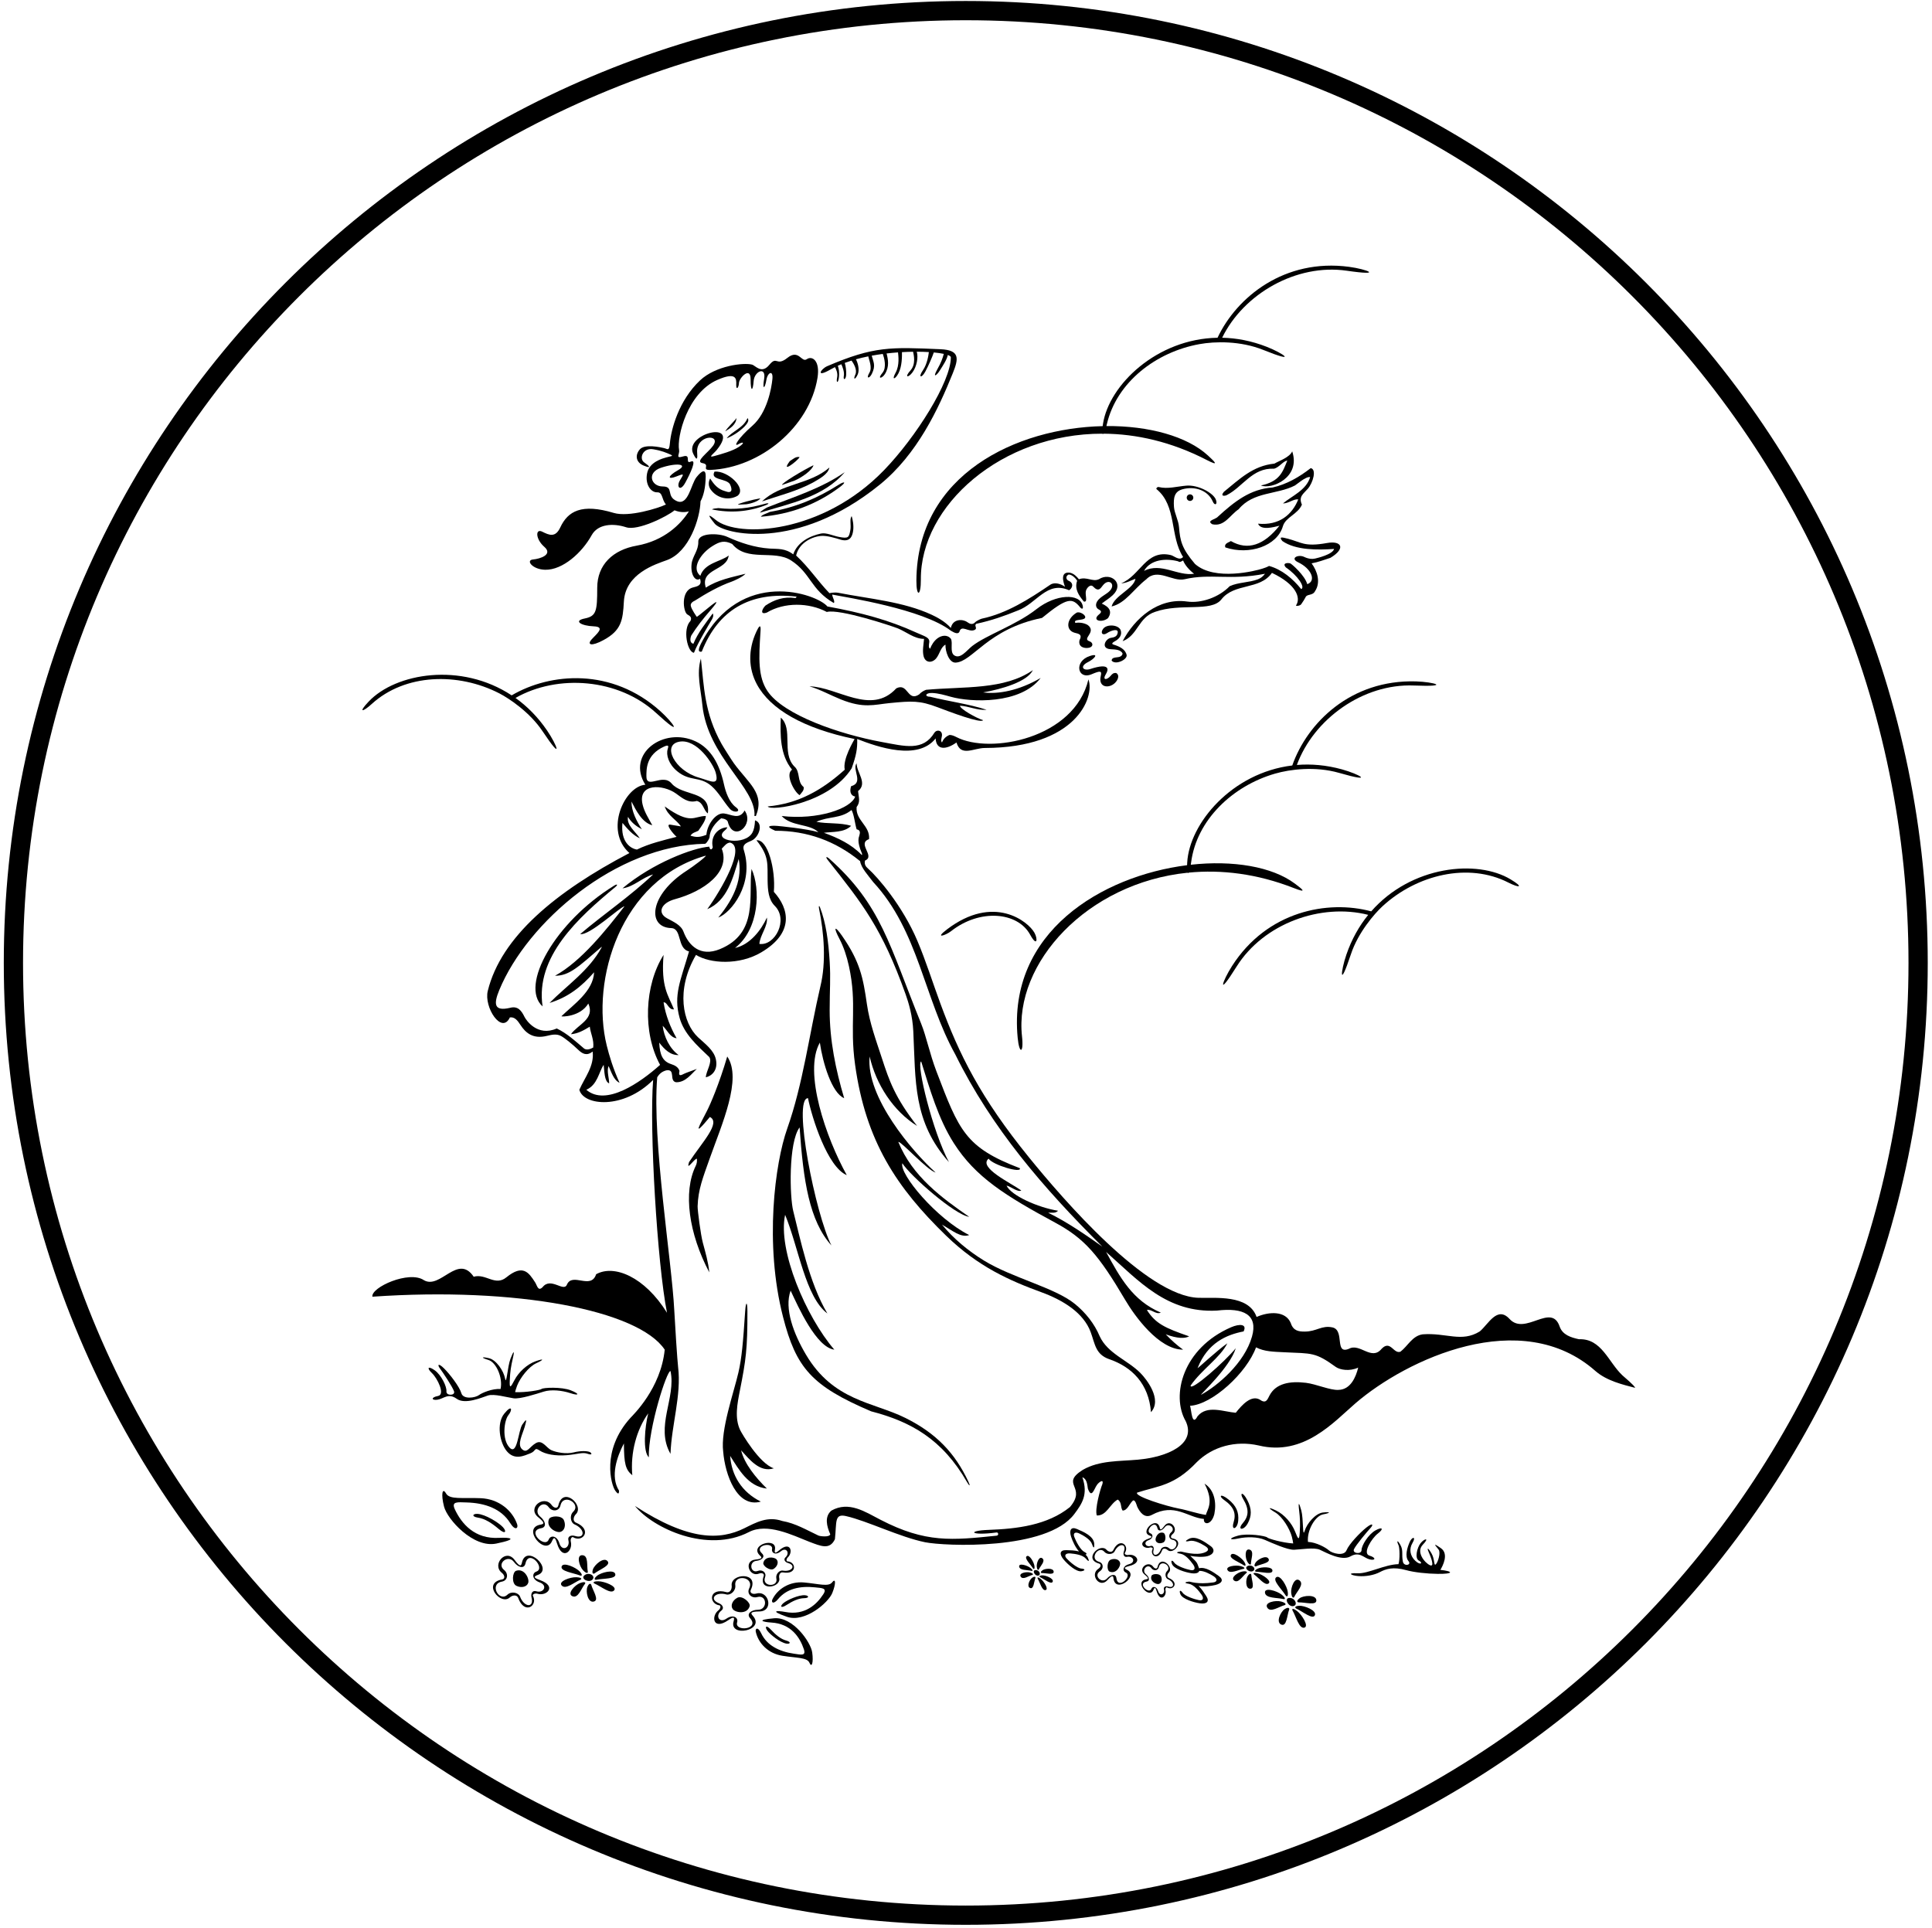 <?xml version="1.0" encoding="UTF-8"?>
<svg xmlns="http://www.w3.org/2000/svg" xmlns:xlink="http://www.w3.org/1999/xlink" width="518pt" height="517pt" viewBox="0 0 518 517" version="1.1">
<g id="surface1">
<path style=" stroke:none;fill-rule:nonzero;fill:rgb(0%,0%,0%);fill-opacity:1;" d="M 434.984 368.77 C 431.242 365.254 429.406 358.855 423.363 359.098 C 421.191 358.633 418.941 357.934 418.164 355.684 C 415.938 349.188 408.93 358.242 404.738 353.664 C 401.438 350.062 399.062 355.062 396.746 357.004 C 391.855 360.027 387.812 357.312 381.461 357.777 C 378.664 358.164 377.5 360.883 375.484 362.434 C 373.621 363.133 372.812 359.188 370.438 361.656 C 367.723 364.996 364.621 360.027 361.672 361.656 C 357.715 363.285 360.605 356.77 357.312 355.938 C 354.348 355.277 353.047 357.035 349.824 357.043 C 348.227 357.047 346.746 356.867 346.074 354.754 C 344.688 351.438 340.254 351.648 336.914 353.121 C 334.77 347.02 325.734 348.133 321.316 347.988 C 307.355 347.527 285 321.555 275.945 310.406 C 262.77 294.191 257.129 282.625 252.145 269.113 C 250.062 263.477 248.266 257.695 245.93 252.191 C 241.996 242.914 235.301 235.148 232.73 232.891 C 232.117 232.352 231.68 231.75 231.922 230.746 C 234.793 229.582 229.672 226.168 233.008 225.004 C 233.32 221.355 229.363 220.035 229.672 216.391 C 230.758 214.992 230.215 213.828 230.062 212.121 C 232.699 210.027 229.672 207.156 229.672 204.672 C 228.352 206.301 231.691 209.871 228.199 210.805 C 227.809 211.969 227.887 213.285 229.285 213.598 C 228.199 216.777 219.312 219.938 209.574 218.797 C 212.211 221.668 217.023 220.812 219.43 223.141 C 216.324 222.211 208.93 221.488 208.328 221.449 C 206.621 221.344 204.824 221.434 207.867 222.754 C 216.395 222.754 223.941 225.465 230.605 230.902 C 230.914 232.766 232.699 234.625 234.098 236.488 C 246.277 249.602 247.754 267.684 256.133 282.738 C 265.91 302.527 279.648 318.434 295.555 334.266 C 291.285 331.238 286.012 327.59 281.043 325.188 C 281.938 325.062 282.938 325.438 283.684 324.645 C 278.328 323.789 271.062 320.562 269.871 317.891 C 271.109 318.203 272.895 319.754 273.828 319.211 C 271.031 317.191 262.188 313.062 265.059 310.676 C 266.145 312.383 274.059 314.711 273.438 313.234 C 258.824 307.656 257.141 303.188 251.086 287.305 C 249.211 282.383 248.402 278.004 246.957 274.43 C 238.43 253.359 236.254 242.629 222.359 230.258 C 221.648 229.621 221.164 229.613 221.984 230.648 C 231.281 242.383 236.461 248.836 242.824 266.641 C 243.602 268.816 244.672 272.348 244.871 276.52 C 245.512 289.867 244.754 300.742 254.426 311.605 C 250.047 303.426 245.629 285.273 246.977 284.602 C 249.312 292.039 251.555 299.969 255.738 306.527 C 261.57 315.664 269.586 320.629 282.871 327.812 C 290.801 332.098 294.531 336.43 301.723 348.617 C 304.195 352.812 310.688 361.891 317.207 361.891 C 315.574 360.727 314.023 359.328 312.551 357.777 C 315.688 358.938 317.672 358.941 318.836 358.32 C 312.312 356.062 309.836 354.906 307.504 351.258 C 308.746 350.949 309.91 352.578 311.23 351.957 C 303.625 348.699 300.289 342.516 296.562 335.688 C 305.41 343.523 312.859 352.113 326.285 351.414 C 333.438 350.562 337.34 352.52 335.68 358.383 C 333.66 365.496 326.449 371.59 322.016 373.996 C 321.785 373.918 329.777 366.625 331.328 361.504 C 328.613 364.918 319.066 373.375 319.223 371.512 C 322.25 367.168 327.141 364.062 329.078 360.184 C 326.285 362.121 321.164 366.934 321.086 366.855 C 323.742 360.062 328.867 357.871 333.426 357.004 C 334.441 354.969 332.285 354.93 330.09 355.879 C 317.098 361.5 313.938 374.168 317.902 381.059 C 320.805 387.211 313.137 390.664 305.07 391.391 C 300.004 391.848 294.812 391.559 290.355 394.094 C 284.062 398.062 291.562 398.562 286.863 404.105 C 280.805 408.98 272.621 409.941 265.066 410.215 C 259.094 410.43 260.219 411.852 267.219 410.906 C 267.66 410.848 267.879 411.699 267.184 411.773 C 255.266 412.996 248.211 413.781 236.09 407.508 C 231.93 405.355 227.617 402.426 222.922 405.035 C 220.98 406.664 221.68 409.305 222.609 411.398 C 222.379 412.254 219.855 411.938 219.418 411.73 C 216.27 410.25 213.27 408.441 209.73 407.828 C 205.762 406.473 202.703 408.234 199.551 409.785 C 193.156 412.934 184.816 413.289 170.23 403.797 C 175.203 409.871 189.699 416.539 200.805 410.797 C 205.695 408.266 212.34 411.57 217.023 413.418 C 220.062 414.562 222.453 415.668 223.852 412.719 C 224.363 408.102 223.648 405.797 226.824 406.516 C 232.52 407.805 241.289 412.164 248.043 413.531 C 253.176 414.57 280.699 415.824 288.062 405.938 C 290.078 403.234 291.812 400.75 290.199 396.113 C 291.363 396.5 291.52 397.977 291.676 399.141 C 292.684 402.012 293.383 399.141 294.082 398.207 C 294.312 397.742 296.062 396.188 295.555 397.977 C 295.012 399.215 293.461 404.805 294.082 406.355 C 296.719 406.434 297.574 403.254 299.668 402.09 C 300.832 402.785 300.367 404.184 300.988 405.035 C 302.23 405.035 302.773 403.328 303.625 402.477 C 304.324 401.699 304.824 403.824 304.891 403.961 C 305.566 405.414 306.84 407.266 308.824 406.199 C 315 402.875 318.371 406.898 322.793 407.285 C 322.559 408.914 324.812 409.062 325.586 405.969 C 326.207 402.863 325.586 399.449 322.949 397.82 C 325.688 402.938 323.492 404.961 323.336 406.199 C 321.086 405.891 318.523 404.961 316.043 404.492 C 312.781 403.871 304.168 401.234 304.867 400.227 C 310.68 398.34 314.812 398.438 320.93 392 C 325.121 387.887 331.25 386.18 337.461 387.578 C 349.578 390.547 357.672 381.215 363.434 376.258 C 377.086 364.504 407.848 350 427.785 367.633 C 430.812 370.27 435.156 371.281 438.418 372.133 C 438.184 371.438 435.621 369.371 434.984 368.77 Z M 230.961 229.164 C 228.176 226.312 224.664 224.672 220.902 223.297 C 223.152 222.984 226.336 223.297 228.199 221.434 C 225.25 220.504 221.836 220.969 218.887 220.348 C 222.301 218.797 225.363 219.594 228.312 217.188 C 229.012 218.508 229.207 220.812 229.672 222.363 C 230.766 222.602 230.605 223.305 230.391 224.086 C 230.27 224.527 229.688 225.582 231.062 228.742 C 231.207 229.074 231.164 229.375 230.961 229.164 Z M 358.879 372.676 C 356.703 372.832 352.855 371.105 350.148 370.781 C 345.758 370.246 342.07 370.965 340.387 374.16 C 339.781 375.316 339.445 376.512 337.691 375.238 C 335.438 374.062 333.035 376.637 331.328 378.809 C 328.148 378.574 323.645 376.637 321.086 379.738 C 319.535 382.688 319.457 377.953 319.066 376.945 C 325.043 376.609 334.27 368.105 336.762 361.27 C 339.012 362.434 341.438 362.438 344.367 362.59 C 351.855 362.938 352.645 362.551 358.18 366.547 C 359.312 367.312 361.855 367.77 364.152 366.703 C 363.531 369.262 362.105 372.605 358.879 372.676 "/>
<path style=" stroke:none;fill-rule:nonzero;fill:rgb(0%,0%,0%);fill-opacity:1;" d="M 207.48 393.707 C 203.598 392.465 198.848 384.277 198.473 383.504 C 196.898 380.246 197.676 376.387 198.391 372.777 C 199.988 364.691 200.414 361.762 200.395 351.605 C 200.387 348.941 199.973 348.832 199.789 351.605 C 199.23 360.031 198.883 364.109 197.98 368.031 C 196.77 373.293 193.156 383.445 193.898 389.207 C 194.395 395.418 197.605 404.43 203.988 402.633 C 198.863 400.07 196.148 395.648 195.762 390.371 C 198.09 394.016 200.57 398.598 205.617 399.141 C 202.668 396.27 199.562 392.465 198.711 388.895 C 200.883 391.223 203.676 394.949 207.48 393.707 "/>
<path style=" stroke:none;fill-rule:nonzero;fill:rgb(0%,0%,0%);fill-opacity:1;" d="M 211.066 302.621 C 207.793 311.867 204.895 333.465 209.945 353.125 C 213.449 366.773 217.59 371.605 233.551 378.422 C 244.09 381.16 252.598 385.785 259.293 397.426 C 259.992 398.641 260.23 398.52 259.617 397.227 C 256.066 389.688 251.086 384.328 242.695 380.172 C 234.098 375.91 223.453 375.684 216.078 363.203 C 212.816 357.684 210.211 350.875 211.98 346.059 C 214.051 350.492 218.855 361.27 223.695 361.891 C 216.141 353.113 208.453 335.215 210.504 325.73 C 214.152 334.574 215.938 347.77 221.836 352.191 C 216.938 344.02 214.434 331.617 212.68 324.711 C 211.73 320.992 211.355 306.355 214.387 302.293 C 215.383 316.703 217.004 327.355 222.922 333.953 C 218.688 325.77 212.406 294.457 216.637 294.457 C 217.688 299.711 221.855 312.938 227.035 315.098 C 221.496 305.133 215.336 287.441 219.816 279.559 C 220.594 284.988 223.02 293.105 226.336 294.457 C 224.047 286.785 222.449 278.922 222.445 270.938 C 222.441 265.215 222.746 262.586 222.445 257.766 C 222.125 252.59 221.496 247.484 219.828 243.23 C 219.633 242.73 219.461 242.93 219.582 243.523 C 220.949 250.172 221.539 258.016 219.973 264.426 C 216.996 277.148 215.305 290.652 211.066 302.621 "/>
<path style=" stroke:none;fill-rule:nonzero;fill:rgb(0%,0%,0%);fill-opacity:1;" d="M 173.801 378.965 C 172.867 382.688 172.312 389.188 173.953 390.758 C 173.801 382.922 178.844 367.324 179.773 367.633 C 181.328 374.773 175.586 382.531 179.773 389.828 C 180.031 382.113 182.738 374.133 181.809 366.547 C 181.613 364.977 180.953 354.805 180.781 351.301 C 180.125 338.184 174.812 305.938 176.207 288.867 C 176.828 287.859 177.523 287.316 178.609 287.008 C 181.25 286.539 179.309 289.801 181.25 290.188 C 183.812 290.266 185.363 287.938 186.836 286.617 C 185.984 286.93 183.836 287.699 183.473 287.887 C 182.656 288.301 181.805 288.773 182.18 287.16 C 181.871 286.125 180.938 285.645 179.934 285.32 C 177.703 284.602 176.895 282.898 176.75 279.559 C 178.188 281.438 179.773 282.973 181.949 282.895 C 179.543 281.188 177.992 277.926 177.68 275.055 C 178.922 276.219 179.621 278.16 181.406 278.395 C 179.773 275.52 178.457 272.262 177.914 268.77 C 178.922 268.613 179.23 270.867 180.707 270.633 C 179.156 266.828 177.188 264.688 177.914 256.043 C 172.789 264.191 172.246 276.84 176.98 285.531 C 171.664 290.289 162.434 296.738 157.195 292.203 C 160.219 290.887 160.531 287.473 161.852 285.531 C 162.082 287.238 162.004 289.953 163.324 290.496 C 163.324 289.023 162.625 287.16 163.168 285.844 C 163.945 287.473 164.488 289.566 166.117 290.344 C 164.395 286.574 163.34 283.016 162.676 280.348 C 158.328 262.805 166.387 235.855 189.242 229.426 C 189.32 229.738 185.867 232.332 184.16 233.43 C 174.008 239.949 173.453 248.648 179.945 248.852 C 182.934 248.945 181.445 254.305 184.742 255.113 C 182.52 262.82 180.488 266.82 182.223 272.961 C 183.43 277.234 186.863 280.293 190.176 283.438 C 191.062 284.812 189.32 287.16 189.242 288.867 C 190.949 288.469 192.543 286.879 191.941 284.062 C 191.41 281.566 189.035 279.895 187.137 278.117 C 183.09 274.32 181.105 265.473 186.605 256.043 C 190.387 258.379 198.156 258.879 204.094 255.367 C 213.016 250.098 211.586 243.645 207.48 239.129 C 207.992 233.027 205.809 224.906 202.824 225.312 C 206.34 229.684 205.707 231.746 205.809 236.188 C 205.863 238.715 206.027 241.191 207.727 242.891 C 211.465 246.617 207.805 253.688 203.598 253.094 C 203.754 250.766 205.926 248.359 205.617 246.031 C 204.062 249.449 201.039 253.328 197.078 254.18 C 203.598 249.137 203.938 238.312 201.504 232.996 C 200.598 239.996 203.512 250.199 193 254.5 C 187.746 256.648 184.637 253.52 183.262 249.832 C 182.574 247.992 180.594 247.191 178.805 246.199 C 176.16 244.734 177.289 242.105 180.918 241.117 C 188.762 238.988 195.938 233.781 193.512 227.562 C 194.211 226.867 194.828 225.934 195.762 225.934 C 200.035 227.102 193.391 238.605 189.629 243.781 C 194.984 241.531 196.512 235.434 198.062 230.312 C 198.992 235.355 197.188 240.438 192.578 246.031 C 196.004 244.789 202.188 237.066 199.484 228.105 C 198.855 226.367 200.219 225.98 201.484 225.414 C 203.578 224.469 204.773 220.703 202.434 219.961 C 202.367 221.426 202.152 222.496 201.719 223.273 C 199.738 226.816 191.309 225.52 194.094 222.891 C 194.441 222.559 194.906 222.25 194.984 221.82 C 192.562 221.938 190.418 224.156 191.105 227.176 C 190.797 228.105 190.254 227.797 190.176 227.02 C 185.789 227.336 175.066 231.363 166.895 238.195 C 169.922 237.809 172.246 235.246 175.117 234.473 C 168.91 240.367 161.852 245.102 155.562 250.457 C 158.062 250.938 166.352 243.086 167.438 243.008 C 162.625 249.215 155.875 257.75 148.812 261.633 C 152.695 261.633 155.062 259.242 161.309 253.871 C 161.309 253.871 161.309 253.949 161.309 254.027 C 157.969 260.234 151.84 264.348 147.34 268.926 C 152.383 267.371 155.875 264.578 159.289 260.699 C 159.055 265.82 153.703 269.391 150.52 272.496 C 150.52 272.648 155.562 272.688 157.738 269.078 C 159.598 273.27 154.941 274.668 153.082 277.305 C 155.02 277.152 156.574 276.219 158.125 275.289 C 158.355 277.152 159.289 278.781 159.055 280.875 C 158.355 281.266 157.426 281.652 156.648 281.188 C 154.371 279.25 151.996 277.055 149.273 275.77 C 144.062 278.062 141.047 273.508 140.625 272.656 C 139.844 271.07 138.891 269.637 136.707 270.246 C 132.562 271.188 132.246 269.379 133.867 265.461 C 141.367 247.285 165.145 226.672 189.09 226.246 C 189.629 225.934 190.246 224.734 190.254 224.445 C 190.309 222.438 191.863 220.57 193.355 219.414 C 194.055 219.492 195.141 219.727 195.219 220.656 C 196.816 225.867 202.32 221.074 199.641 217.32 C 198.223 219.926 196.035 218.332 194.113 218.117 C 191.91 217.871 189.602 221.09 189.398 223.84 C 187.562 224.562 186.605 224.539 185.129 224.07 C 185.672 223.219 186.527 223.141 187.227 222.754 C 188.078 221.512 189.242 220.035 189.242 218.797 C 185.992 218.797 185.312 221.312 178.223 216.234 C 179.078 218.797 181.406 219.805 182.57 221.59 C 182.105 221.512 180.168 221.211 179.824 221.133 C 178.16 220.754 180.504 223.609 181.406 224.383 C 177.836 225.312 174.109 226.168 170.773 227.797 C 169.105 227.551 166.34 225.801 166.895 220.656 C 168.215 222.211 169.609 223.918 171.551 224.77 C 170.309 222.906 167.98 221.277 168.367 219.027 C 169.301 220.578 170.539 221.512 172.094 222.363 C 170.695 220.191 169.301 217.555 169.301 214.914 C 170.539 217.32 172.172 220.578 174.887 221.277 C 173.922 219.473 172.789 217.773 172.305 215.785 C 170.871 209.922 177.766 210.289 181.227 212.758 C 182.902 213.953 184.473 215.418 186.836 214.762 C 188.621 215.227 188.621 217.32 189.785 218.098 C 190.641 211.969 183.035 213.52 180.086 210.105 C 177.688 207.188 173.25 211.836 173.309 208.062 C 173.336 206.406 173.129 202.398 178.062 200.18 C 179.348 199.602 179.266 200.059 179.02 200.859 C 178.543 202.406 179.25 204.883 181.57 206.801 C 185.039 209.66 187.605 208.027 190.77 210.77 C 192.605 212.359 194.168 215.148 195.605 216.777 C 196.625 218.125 199.125 217.75 197.234 216.391 C 195.492 215.082 194.555 212.34 194.125 210.375 C 192.918 204.84 190.57 200.684 186.484 198.781 C 177.938 194.801 167.828 202.105 173.023 210.414 C 167.453 210.836 161.934 222.695 168.758 228.73 C 149.059 239.059 134.359 251.141 130.777 265.711 C 129.703 270.078 134.52 277.492 136.707 272.805 C 138.02 272.609 138.812 273.691 139.566 274.855 C 140.926 276.945 142.914 278.684 146.672 277.746 C 147.965 277.422 149.246 277.168 150.398 277.777 C 151.438 278.328 153.578 280.086 155.02 281.477 C 156.141 282.559 157.309 283.215 158.902 281.961 C 159.367 285.844 156.805 288.867 155.332 292.203 C 156.453 296.504 167.105 297.578 175.117 289.566 C 174.062 302.688 176.207 338.727 178.832 352 C 172.832 342.332 164.645 338.969 159.832 341.668 C 158.438 345.934 153.469 341.047 151.996 344.461 C 151.141 346.555 147.688 342.312 145.477 345.129 C 144.246 346.359 144.043 344.727 143.469 343.836 C 141.77 341.211 140.227 338.887 135.777 342.492 C 132.75 344.973 130.266 341.402 127.008 342.336 C 122.738 336.051 118.062 345.812 113.66 343.266 C 109.703 340.551 99.383 345.207 99.848 347.691 C 138.5 345 171.168 351.332 178.223 361.891 C 177.168 372.332 169.723 379.414 169.016 380.195 C 161.164 388.887 163.852 398.16 164.961 399.703 C 165.496 400.445 166.008 400.922 165.965 399.684 C 163.559 395.879 165.418 390.602 167.281 387.031 C 167.312 392.438 167.688 394.062 169.531 395.57 C 168.988 389.438 170.695 383.309 173.801 378.965 Z M 182.125 198.875 C 186.855 198.016 191.25 204.875 191.875 207.125 C 192.93 210.922 190.648 209.445 187.375 208.5 C 180.875 206.625 177.395 199.734 182.125 198.875 "/>
<path style=" stroke:none;fill-rule:nonzero;fill:rgb(0%,0%,0%);fill-opacity:1;" d="M 245.891 301.906 C 239.949 294.246 238.41 289.766 236.484 283.844 C 234.926 279.059 233.172 274.379 232.434 269.258 C 231.426 262.27 230.629 257.91 225.77 250.93 C 223.715 247.977 223.422 248.609 225.07 251.746 C 226.215 253.926 227.035 256.43 227.609 259.047 C 229.859 269.359 227.758 274.637 229.258 285.449 C 232.105 305.996 240.426 318.469 253.652 331.312 C 262.254 339.664 270.688 343.375 279.172 346.477 C 285.09 348.637 290.527 352.035 292.426 357.184 C 293.613 360.41 293.715 363.16 297.418 364.453 C 303.547 366.547 308.02 371.105 308.594 378.652 C 311.688 375.27 307.402 369.785 305.703 368.09 C 302.34 364.723 296.973 362.91 294.855 358.32 C 293.438 354.938 291.082 351.984 288.199 349.629 C 282.816 345.238 271.344 342.648 263.77 337.969 C 259.578 335.379 255.754 332.234 252.562 328.367 C 255.355 329.938 257.602 331.969 259.859 331.16 C 251.094 326.777 241.07 314.793 241.934 311.914 C 244.105 315.328 256.059 325.809 259.859 326.273 C 252.691 321.324 244.594 315.461 240.848 306.172 C 241.699 306.098 248.605 313.777 250.855 314.398 C 244.695 308.867 232.102 294.148 233.164 283.281 C 234.871 290.73 239.449 297.871 245.891 301.906 "/>
<path style=" stroke:none;fill-rule:nonzero;fill:rgb(0%,0%,0%);fill-opacity:1;" d="M 194.984 283.281 C 192.812 290.688 190.438 296.129 189.574 297.816 C 187.641 301.609 185.312 305.562 190.328 299.5 C 193.367 301.02 188.254 306.285 184.742 311.605 C 183.887 314.242 186.062 310.754 186.836 310.676 C 186.93 311.371 186.828 312.008 186.535 312.609 C 183.086 319.641 184.688 330.793 190.176 341.172 C 189.91 338.453 189.141 335.82 188.434 333.188 C 187.883 331.141 187.012 324.539 187.043 323.441 C 187.172 318.973 188.484 315.719 190.215 310.82 C 193.496 301.527 199.07 289.277 194.984 283.281 "/>
<path style=" stroke:none;fill-rule:nonzero;fill:rgb(0%,0%,0%);fill-opacity:1;" d="M 164.98 237.84 C 165.762 237.195 165.5 236.945 164.637 237.48 C 148.762 247.297 139.273 264.305 145.477 269.855 C 143.465 256.52 155.07 246.039 164.98 237.84 "/>
<path style=" stroke:none;fill-rule:nonzero;fill:rgb(0%,0%,0%);fill-opacity:1;" d="M 202.668 218.797 C 205.121 212.727 200.766 210.133 196.789 204.695 C 196.242 203.945 193.98 200.387 193.469 199.469 C 188.777 191.086 188.762 183.926 187.922 176.582 C 186.684 180.617 187.922 184.961 188.312 188.996 C 189.688 202.938 202.855 211.27 202.281 218.797 C 202.434 218.797 202.512 218.797 202.668 218.797 "/>
<path style=" stroke:none;fill-rule:nonzero;fill:rgb(0%,0%,0%);fill-opacity:1;" d="M 250.855 198 C 251.035 201.223 253.688 201.062 256.445 199.086 C 257.633 203.023 261.039 200.562 264.062 200.559 C 288.465 200.5 293.586 187.043 291.828 182.168 C 288.047 198.066 265.406 202.34 256.395 197.621 C 255.785 197.301 255.164 197.066 254.582 197.066 C 253.652 197.453 252.953 198.074 252.562 199.086 C 252.168 198.641 252.438 198.004 252.539 197.355 C 252.777 195.891 251.258 195.453 250.547 196.445 C 247.473 201.496 242.676 200.105 236.367 198.945 C 225.238 196.906 210.051 191.742 205.75 185.27 C 203.23 181.477 203.422 176.555 203.895 169.453 C 203.934 168.914 204.16 166.438 202.816 169.324 C 200.461 174.367 200.723 179.363 202.91 183.453 C 206.512 190.184 215.438 195.328 229.129 198.152 C 228.895 198.621 225.871 203.586 226.492 206.379 C 220.359 211.891 214.074 215.461 205.848 216.234 C 206.379 217.59 222.41 215.496 228.352 205.992 C 229.562 202.562 229.906 200.793 229.828 198.152 C 235.332 200.316 246.113 204.035 250.855 198 "/>
<path style=" stroke:none;fill-rule:nonzero;fill:rgb(0%,0%,0%);fill-opacity:1;" d="M 214.387 213.211 C 214.93 212.512 215.629 211.969 215.473 211.035 C 213.609 209.562 214.695 206.922 212.91 205.449 C 209.496 201.801 212.754 195.438 209.34 192.41 C 209.188 197.066 209.109 202.422 212.367 206.379 C 210.398 207.645 213.023 212.441 214.387 213.211 "/>
<path style=" stroke:none;fill-rule:nonzero;fill:rgb(0%,0%,0%);fill-opacity:1;" d="M 249.938 185.812 C 251.566 185.883 253.211 186.348 254.898 186.824 C 260.355 188.359 273.609 188.891 279.027 181.781 C 273.188 185.188 267.617 186.203 263.586 185.66 C 268.473 184.809 275.438 182.812 276.93 179.684 C 269.246 185.039 258.461 184.031 248.297 184.961 C 247.598 185.195 246.82 185.738 246.434 186.203 C 243.254 188.297 243.484 182.945 240.305 184.574 C 233.551 191.945 224.551 184.188 217.023 184.031 C 219.891 184.859 222.621 186.402 225.449 187.539 C 231.637 190.023 234.316 188.934 238.539 188.52 C 244.539 187.934 246.605 187.824 251.379 189.637 C 254.664 190.883 262.965 194.039 263.586 193.109 C 261.801 192.566 257.375 190.086 257.375 189.23 C 259.625 189.309 262.109 190.551 264.516 190.316 C 259.781 188.766 254.348 188.066 249.383 186.824 C 247.816 186.824 248.078 185.734 249.938 185.812 "/>
<path style=" stroke:none;fill-rule:nonzero;fill:rgb(0%,0%,0%);fill-opacity:1;" d="M 299.309 182.691 C 299.895 181.887 300.07 180.922 299.281 180.461 C 298.531 180.359 298.172 180.742 297.801 181.188 C 296.824 182.379 295.406 182.516 296.551 180.656 C 297.156 179.676 297.781 177.598 292.316 179.387 C 290.461 179.992 289.32 178.707 291.738 177.516 C 293.367 176.711 294.844 175.051 292.234 175.887 C 287.828 177.301 288.902 182.383 292.68 180.789 C 294.941 179.836 295.484 179.797 295.137 181.227 C 294.312 184.625 297.816 184.746 299.309 182.691 "/>
<path style=" stroke:none;fill-rule:nonzero;fill:rgb(0%,0%,0%);fill-opacity:1;" d="M 188.156 174.719 C 192.562 163.625 200.988 158.535 213.609 159.977 C 213.531 160.129 213.375 160.207 213.301 160.363 C 210.117 159.898 207.555 160.828 205.227 162.379 C 204.297 163.312 203.676 164.941 205.617 164.242 C 210.273 161.449 216.867 161.527 221.68 164.086 C 225.125 163.188 239.18 167.875 240.695 168.48 C 242.957 169.387 245.105 171.305 247.754 171.305 C 247.637 172.699 247.258 174.492 247.633 175.953 C 248.109 177.812 249.938 177.828 251.012 176.52 C 251.945 175.391 252.234 173.488 253.496 172.855 C 253.43 174.688 254.469 177.73 256.188 177.668 C 260.762 177.496 264.773 168.645 279.375 165.688 C 286.191 160.113 287.512 160.227 289.656 162.91 C 289.863 163.172 290.555 163.602 290.289 162.402 C 289.543 159.035 283.109 159.246 277.922 163.312 C 272.359 167.672 264.543 170.219 260.672 173.215 C 259.219 174.34 257.438 176.938 255.746 175.648 C 254.66 174.719 255.512 172.469 254.969 171.305 C 253.969 170.051 252.41 170.383 251.379 171.137 C 250.43 171.832 249.73 172.953 249.383 173.941 C 248.914 173.672 249.035 173.008 249.141 172.277 C 249.348 170.879 247.859 170.617 245.684 169.621 C 238.32 166.254 231.078 164.309 221.836 162.613 C 219.105 159.27 198.512 151.938 187.922 172.621 C 187.691 173.164 186.684 175.027 188.156 174.719 "/>
<path style=" stroke:none;fill-rule:nonzero;fill:rgb(0%,0%,0%);fill-opacity:1;" d="M 302.074 175.648 C 301.738 174.047 300.082 173.305 298.539 172.832 C 297.59 172.543 298.984 171.93 299.285 171.727 C 300.195 171.109 300.91 170.18 300.445 168.898 C 299.715 167.438 296.758 167.344 295.809 168.559 C 294.91 169.703 295.637 170.535 296.773 169.785 C 297.984 168.98 299.914 168.449 299.668 169.676 C 299.504 170.762 298.617 170.898 297.809 171.039 C 296.348 171.301 295.039 173.93 297.812 174.078 C 299.07 174.145 300.551 174.188 300.988 175.262 C 300.598 176.891 298.195 175.648 298.039 177.125 C 299.047 178.418 302.266 176.895 302.074 175.648 "/>
<path style=" stroke:none;fill-rule:nonzero;fill:rgb(0%,0%,0%);fill-opacity:1;" d="M 186.062 175.027 C 187.07 172.391 190.34 166.977 190.652 166.477 C 191.082 165.789 191.422 165.105 191.105 164.477 C 189.242 167.035 187.148 169.598 185.906 172.621 C 184.898 172.391 185 171.188 185.363 170.371 C 186.836 168.047 188.375 166.062 190.562 163.543 C 195.141 158.191 188 164.707 186.836 165.406 C 186.758 165.328 185.34 163.309 185.211 162.426 C 185.141 161.938 185.383 161.477 186.293 161.062 C 189.266 159.145 192.965 157.062 196.156 155.961 C 196.715 155.766 199.188 154.688 199.875 153.844 C 196.227 154.773 192.426 155.473 189.242 157.57 C 187.613 152.445 194.906 153.066 195.371 148.953 C 193.355 150.586 188.934 150.895 187.77 154.387 C 185.336 152.477 187.688 148.477 191.074 146.387 C 192.926 145.242 194.195 144.797 196.305 145.852 C 200.312 150.77 207.5 147.285 212.105 150.277 C 217.445 153.746 217.301 158.039 223.543 161.684 C 224.008 161.293 223.078 160.051 223.152 159.43 C 227.113 160.207 247.375 163.312 254.969 169.133 C 256 169.75 256.844 170.086 257.219 169.441 C 257.766 167.348 259.703 169.676 261.336 168.898 C 262.188 168.434 261.102 167.812 261.723 167.27 C 265.875 166.375 269.246 165.176 272.895 163.699 C 277.938 161.875 280.656 155.629 286.633 158.266 C 287.391 157.887 288.133 156.398 286.477 155.707 C 286 155.5 285.539 154.68 286.375 154.125 C 287 153.812 288.258 154.785 288.801 155.719 C 288.023 157.969 289.27 159.664 290.59 161.293 C 291.75 161.562 290.898 159.586 291.133 158.5 C 291.312 157.688 292.375 156.438 293.148 157.336 C 294.523 158.758 295.035 157.82 295.699 156.961 C 297.379 154.797 299.512 156.879 297.152 158.797 C 296.527 159.305 295.691 159.754 295.02 160.312 C 293.367 161.684 293.762 162.938 294.48 163.344 C 295.098 163.691 295.648 163.988 294.625 164.785 C 292.633 166.438 295.516 167.082 297.105 165.719 C 298.195 164.012 297.562 162.812 295.398 161.836 C 296.484 160.984 297.34 160.52 298.348 159.586 C 301.609 156.508 297.852 153.246 294.625 155.316 C 292.918 156.094 291.363 154.543 289.27 155.316 C 288.625 154.5 287.883 153.797 286.875 153.562 C 284.188 153.188 285.062 156.062 285.547 157.336 C 284.457 156.559 282.75 156 281.586 156.793 C 275.883 160.672 269.898 164.48 263.25 165.879 C 262.848 165.961 261.715 166.578 261.562 166.746 C 260.75 167.645 260.039 167.316 259.289 166.781 C 258.164 165.977 255.469 165.848 254.938 168.375 C 253.312 166.562 251.094 165.441 249.824 164.848 C 242.258 161.316 233.164 160.598 224.641 158.926 C 224.195 158.84 223.125 158.875 222.379 159.043 C 219.117 155.629 217.023 152.293 213.453 148.953 C 214.277 145.34 218.062 143.777 220.375 143.688 C 221.777 143.633 223.676 144.176 225.562 144.75 C 227.863 145.324 228.52 143.887 228.738 142.348 C 228.945 140.887 228.629 139.289 228.352 138.402 C 227.715 139.156 228.258 140.734 227.988 142.16 C 227.613 144.145 227.508 144.461 224.891 143.953 C 223.316 143.648 221.535 142.766 220.129 143.059 C 217.125 143.688 213.766 145.387 212.68 148.645 C 210.484 146.957 208.539 147.234 206.379 147.09 C 202.352 146.828 198.488 145.543 194.973 143.941 C 192.641 142.879 187.168 142.844 187.227 145.23 C 187.289 147.688 185.664 149.07 185.422 151.246 C 185.109 154.086 186.438 156.055 187.688 155.188 C 188.293 157.004 186.984 157.207 185.758 157.531 C 182.426 158.414 183.191 164.07 184.258 164.738 C 184.887 165.129 185.605 165.445 185.129 166.492 C 182.914 168.707 184.352 174.941 186.062 175.027 "/>
<path style=" stroke:none;fill-rule:nonzero;fill:rgb(0%,0%,0%);fill-opacity:1;" d="M 290.59 165.949 C 291.773 165.441 289.938 163.898 288.727 164.242 C 285.824 165.949 285.723 169.012 288.113 169.66 C 289.156 169.945 290.297 170.031 289.426 171.691 C 289.043 173.477 290.703 173.953 291.996 173.68 C 293.129 173.438 293.207 172.34 292.078 171.938 C 290.117 171.246 293.582 169.773 292.062 167.969 C 291.285 167.035 289.27 166.805 288.34 167.035 C 287.688 166.062 289.812 166.34 290.59 165.949 "/>
<path style=" stroke:none;fill-rule:nonzero;fill:rgb(0%,0%,0%);fill-opacity:1;" d="M 298.039 162.613 C 301.762 161.758 303.938 157.957 307.352 155.316 C 310.379 152.215 314.312 156.062 317.594 155.316 C 324.578 153.688 329.812 155.688 339.164 153.844 C 338.621 154.543 338.188 154.938 337.305 155.316 C 334.898 156.25 332.027 156.094 329.699 157.18 C 326.75 160.207 322.062 161.812 318.293 161.293 C 310.531 160.207 304.246 165.797 300.988 171.926 C 305.102 170.371 305.188 165.535 309.688 164.062 C 316.574 161.621 324.688 164.188 327.449 160.75 C 330.941 156.25 337.77 158.266 341.027 153.609 C 347.562 156.688 348.789 160.285 347.547 162.227 C 347.16 162.613 348.496 162.496 348.848 162.051 C 349.195 161.605 349.957 160.355 350.023 160.172 C 350.395 159.184 351.938 159.812 352.59 158.5 C 354.145 156.172 353.211 153.145 351.66 151.051 C 353.445 150.738 354.996 150.117 356.703 149.574 C 360.926 147.043 359.68 144.902 355.797 145.602 C 349.535 146.727 348.953 145.34 345.074 144.395 C 343.984 144.133 342.695 143.723 343.824 145.074 C 347.391 147.559 353.344 147.496 357.688 147.188 C 357.312 148.688 353.129 149.637 352.586 149.77 C 351.844 149.953 350.828 149.879 349.625 149.309 C 348.082 148.578 345.734 149.684 348.082 150.789 C 351.562 152.43 353.008 155.754 350.496 156.637 C 349.875 154.309 346.316 151.18 345.938 151.062 C 345.27 150.859 343.688 150.938 344.754 152.137 C 347.938 154.312 350.031 157.492 348.867 157.957 C 346.617 155.164 343.668 152.68 340.254 151.75 C 339.676 152.086 339.07 152.273 338.449 152.477 C 336.879 153 325.672 155.934 320.387 151.203 C 316.777 146.953 316.414 144.949 316.109 141.309 C 315.949 139.426 314.883 137.625 314.762 135.941 C 314.586 133.473 314.855 131.785 317.062 131.184 C 320.293 130.297 323.855 131.414 325.172 134.496 C 325.688 135.711 326.555 135.262 325.953 133.875 C 325.207 132.141 321.23 129.949 318.066 130.219 C 315.609 130.426 313.055 131.184 310.68 130.59 C 310.289 130.492 309.898 130.996 310.078 131.145 C 315.598 135.664 313.598 143.777 317.207 149.344 C 316.195 150.508 314.742 148.969 313.812 148.812 C 307.215 147.34 305.797 154.309 300.598 156.406 C 301.918 156.406 303.352 155.574 304.438 155.188 C 303.973 157.902 298.812 159.664 298.039 162.613 Z M 315.887 150.508 C 316.273 150.895 316.816 150.508 317.207 150.273 C 317.672 151.516 318.914 152.914 320.156 153.844 C 315.73 154.543 311.387 150.738 306.73 153.066 C 308.516 149.965 312.629 149.652 315.887 150.508 "/>
<path style=" stroke:none;fill-rule:nonzero;fill:rgb(0%,0%,0%);fill-opacity:1;" d="M 325.043 140.574 C 328.301 141.273 329.699 138.168 332.105 136.539 C 336.016 131.777 342.332 132.68 347.184 130.18 C 347.629 129.949 350.109 127.691 351.273 127.926 C 350.262 131.418 346.383 132.969 343.977 134.988 C 345.531 134.988 346.77 133.746 348.09 133.902 C 346.461 137.938 343.047 140.961 337.305 140.418 C 338.062 142.312 341.496 141.352 343.047 140.961 C 338.895 146.152 334.582 147.715 330.012 145.074 C 329.465 145.465 328.148 145.695 328.535 146.781 C 334.938 148.938 342.414 146.422 343.965 141.098 C 344.676 138.664 347.977 137.895 349.062 135.312 C 348.098 133.129 349.465 132.426 350.66 131.039 C 352.023 129.453 353.078 125.852 351.426 125.52 C 348.324 127.926 344.988 129.867 341.184 130.719 C 335.211 131.105 330.941 134.52 326.52 138.559 C 325.977 139.254 323.336 139.566 325.043 140.574 "/>
<path style=" stroke:none;fill-rule:nonzero;fill:rgb(0%,0%,0%);fill-opacity:1;" d="M 224.859 129.977 C 219.117 133.617 213.395 136.039 206.438 137.25 C 205.125 137.875 204.453 137.938 203.988 138.559 C 211.883 137.914 218.996 135.254 225.211 130.57 C 227.078 129.16 226.391 129.008 224.859 129.977 "/>
<path style=" stroke:none;fill-rule:nonzero;fill:rgb(0%,0%,0%);fill-opacity:1;" d="M 205.742 136.039 C 205.52 136.129 203.988 137.004 203.754 137.469 C 211.824 134.988 220.824 133.281 226.492 126.605 C 220.25 130.969 212.699 133.289 205.742 136.039 "/>
<path style=" stroke:none;fill-rule:nonzero;fill:rgb(0%,0%,0%);fill-opacity:1;" d="M 217.953 129.398 C 219.66 128.391 221.988 127.227 222.379 125.363 C 217.023 130.02 209.418 129.555 204.297 134.445 C 208.875 132.891 213.609 131.727 217.953 129.398 "/>
<path style=" stroke:none;fill-rule:nonzero;fill:rgb(0%,0%,0%);fill-opacity:1;" d="M 338.078 130.176 C 340.809 131.32 348.824 128.109 346.461 121.02 C 345.762 122.648 343.008 123.535 341.688 124.312 C 335.875 124.902 332.328 128.5 328.141 131.875 C 327.062 133.188 328.445 132.996 328.91 132.758 C 333.23 130.555 335.758 125.395 341.57 125.676 C 342.969 125.363 344.055 123.578 345.141 123.504 C 343.898 126.527 343.188 129.062 338.078 130.176 "/>
<path style=" stroke:none;fill-rule:nonzero;fill:rgb(0%,0%,0%);fill-opacity:1;" d="M 209.73 130.02 C 210.816 129.633 211.98 129.246 213.066 128.855 C 215.008 128.004 217.723 126.141 218.109 124.742 C 215.316 126.062 209.188 129.789 209.73 130.02 "/>
<path style=" stroke:none;fill-rule:nonzero;fill:rgb(0%,0%,0%);fill-opacity:1;" d="M 192.609 136.238 C 191.703 136.383 191.285 136.301 190.895 136.594 C 195.785 137.605 200.559 137.254 205.141 135.52 C 206.52 134.996 206.133 134.781 205.035 135.098 C 200.918 136.285 197.027 136.734 192.609 136.238 "/>
<path style=" stroke:none;fill-rule:nonzero;fill:rgb(0%,0%,0%);fill-opacity:1;" d="M 197.879 135.324 C 198.602 135.281 199.375 135.254 200.102 135.211 C 201.426 135.035 203.398 134.391 203.879 133.613 C 201.957 133.918 197.59 135.086 197.879 135.324 "/>
<path style=" stroke:none;fill-rule:nonzero;fill:rgb(0%,0%,0%);fill-opacity:1;" d="M 194.414 131.699 C 192.523 131.188 191.453 129.961 190.406 128.297 C 189.91 129.141 189.824 130.457 190.691 131.449 C 192.332 133.578 195.348 134.316 197.75 132.938 C 200.305 130.957 195.117 126.137 191.578 126.449 C 190.262 128.836 194.793 128.207 195.727 129.863 C 196.422 131.344 196.289 132.43 194.414 131.699 "/>
<path style=" stroke:none;fill-rule:nonzero;fill:rgb(0%,0%,0%);fill-opacity:1;" d="M 214.387 122.57 C 213.375 122.34 212.688 123.062 211.746 123.656 C 209.109 127.227 213.922 123.504 214.387 122.57 "/>
<path style=" stroke:none;fill-rule:nonzero;fill:rgb(0%,0%,0%);fill-opacity:1;" d="M 194.828 117.527 C 196.613 116.828 198.32 115.664 199.641 114.344 C 200.184 113.727 201.039 112.793 200.418 112.094 C 199.406 114.734 196.305 115.586 194.828 117.527 "/>
<path style=" stroke:none;fill-rule:nonzero;fill:rgb(0%,0%,0%);fill-opacity:1;" d="M 197.469 112.094 C 196.77 113.105 195.141 114.5 194.441 115.664 C 195.684 114.891 197.312 113.957 197.469 112.094 "/>
<path style=" stroke:none;fill-rule:nonzero;fill:rgb(0%,0%,0%);fill-opacity:1;" d="M 258.938 0.266 C 116.492 0.266 1.016 115.742 1.016 258.188 C 1.016 400.633 116.492 516.109 258.938 516.109 C 401.383 516.109 516.859 400.633 516.859 258.188 C 516.859 115.742 401.383 0.266 258.938 0.266 Z M 258.938 510.949 C 119.344 510.949 6.176 397.781 6.176 258.188 C 6.176 118.594 119.344 5.426 258.938 5.426 C 398.531 5.426 511.699 118.594 511.699 258.188 C 511.699 397.781 398.531 510.949 258.938 510.949 "/>
<path style=" stroke:none;fill-rule:nonzero;fill:rgb(0%,0%,0%);fill-opacity:1;" d="M 146.188 152.773 C 150.863 152.859 156.039 148.215 158.633 143.508 C 160.316 140.445 164.438 140.25 167.875 141.375 C 170.984 142.395 178.824 138.512 180.855 136.832 C 182.035 137.305 183.41 137.488 184.703 137.109 C 182.539 140.551 178.105 144.992 170.688 146.312 C 164.375 147.438 160.125 151.375 160.125 157.625 C 160.125 163.875 159.887 165.215 156.762 165.84 C 153.637 166.465 155.805 167.816 159.18 167.941 C 162.555 168.066 159.758 170.129 158.57 171.504 C 157.383 172.879 158.488 173.418 161.812 171.625 C 166.598 169.043 167 166.312 167.27 161.309 C 167.676 153.758 175.781 151.293 178.812 150.188 C 184.781 148.008 187.68 139.07 187.82 134.43 C 188.633 132.938 189.164 130.781 189.211 127.746 C 189.238 125.73 188.25 126.062 186.75 127.938 C 185.25 129.812 184.562 135.691 181.5 134.379 C 178.438 133.066 180.812 130.438 177.688 130.438 C 174.562 130.438 173.332 126.742 177.188 125.438 C 181.438 124 184.66 124.449 181.785 126.074 C 178.91 127.699 178.941 128.703 181.316 127.766 C 183.691 126.828 183.285 127.137 182.285 128.824 C 181.285 130.512 182.34 131.965 183.719 129.457 C 185.098 126.949 186.926 123.016 185.238 123.766 C 183.551 124.516 185.438 121.688 183.188 122.375 C 180.938 123.062 182.285 121.812 182.074 120.684 C 181.41 117.137 184.316 105.387 192.312 101.875 C 197.438 99.625 197.461 101.559 197.398 103.121 C 197.336 104.684 198.062 104.062 198.125 102.688 C 198.188 101.312 201.25 98.117 201.25 101.68 C 201.25 105.242 201.875 104.883 202.062 102.195 C 202.25 99.508 205.441 98.164 204.883 101.539 C 204.316 104.914 205.152 104.004 205.465 101.941 C 205.777 99.879 207.344 99.062 207.094 101.629 C 206.844 104.188 205.656 110.723 201.719 114.16 C 197.781 117.598 196.562 119.938 197.938 119.125 C 199.312 118.312 199.812 118.688 198.125 119.812 C 196.438 120.938 193.27 121.801 191.457 122.301 C 189.645 122.801 191.359 121.645 192.172 120.645 C 198.887 112.379 183.242 116.266 185.875 121.688 C 186.938 123.875 187.047 122.871 186.922 121.434 C 186.496 116.547 193.477 116.242 191.199 119.496 C 189.887 121.371 186.188 123.812 188.375 124.188 C 190.562 124.562 187.891 126.113 190.5 126 C 203.832 125.422 217.039 114.531 219.184 101.316 C 219.934 96.691 217.75 95.312 216.312 96.312 C 214.875 97.312 214.195 93.512 211.133 95.945 C 208.07 98.387 208.383 95.258 206.273 97.824 C 204.168 100.391 202.566 98.012 201.621 97.762 C 199.438 97.188 191.938 98 187.688 102 C 181.973 107.379 179.926 115.148 179.605 118.883 C 179.418 121.07 179 120.375 178.055 120.152 C 177.109 119.93 172.863 118.984 171.551 120.484 C 170.238 121.984 170.422 123.977 172.609 124.852 C 174.797 125.727 174.148 124.984 172.711 123.984 C 171.273 122.984 172.336 119.984 175.125 120.461 C 177.562 120.875 178.594 121.383 179.879 121.934 C 180.754 122.309 179.562 122.375 178.633 122.648 C 177.699 122.922 174.129 123.812 173.504 126.879 C 172.879 129.938 174.562 132.07 176.188 132.008 C 177.746 131.949 177.359 133.895 178.551 135.273 C 176.527 136.254 168.594 138.742 164.551 137.531 C 155.941 134.945 152.262 137.039 150.219 141.422 C 148.906 144.234 147.25 143.5 145.375 142.562 C 143.5 141.625 143.562 144.562 145.938 146.625 C 148.312 148.688 144.891 149.836 142.891 150.02 C 140.891 150.211 142.75 152.711 146.188 152.773 "/>
<path style=" stroke:none;fill-rule:nonzero;fill:rgb(0%,0%,0%);fill-opacity:1;" d="M 222.688 99.062 C 223.07 98.844 223.465 98.637 223.871 98.434 C 224.141 98.941 224.695 100.004 224.438 101.25 C 224.125 102.75 224.75 102.875 224.938 101.125 C 225.094 99.66 224.859 98.688 224.629 98.074 C 224.938 97.934 225.254 97.801 225.574 97.668 C 225.887 98.352 226.434 99.746 226.25 100.75 C 226 102.125 226.812 101.812 226.875 100.5 C 226.926 99.41 226.762 98.113 226.492 97.309 C 227.086 97.09 227.688 96.879 228.312 96.684 C 228.777 97.328 229.922 99.113 229.348 100.387 C 228.633 101.965 229.371 101.828 229.996 100.328 C 230.52 99.066 229.945 97.145 229.488 96.34 C 230.57 96.039 231.68 95.777 232.805 95.551 C 232.965 96.488 233.945 98.52 233.109 99.93 C 232.109 101.617 233.102 101.559 233.75 100.25 C 234.895 97.941 234.125 96.988 233.719 95.371 C 234.707 95.188 235.699 95.035 236.691 94.902 C 237.031 95.844 237.82 98.504 236.598 99.977 C 235.098 101.789 236.5 101.5 237.25 100.312 C 238.504 98.328 238.113 96.371 237.711 94.773 C 238.742 94.652 239.77 94.562 240.773 94.488 C 240.848 95.309 241.25 97.875 240.125 99.938 C 238.988 102.023 240 101.766 240.875 100.125 C 241.875 98.25 241.844 95.492 241.832 94.422 C 242.855 94.363 243.855 94.328 244.812 94.316 C 244.996 95.098 245.609 97.652 244.141 99.289 C 242.375 101.254 243.5 101.375 244.625 99.875 C 245.855 98.23 246.242 95.695 245.793 94.309 C 246.953 94.312 248.043 94.344 249.039 94.406 C 248.961 95.133 248.621 97.574 247.461 99.262 C 246.086 101.262 247.062 101.5 248.062 99.688 C 248.949 98.082 250.078 95.398 250.367 94.504 C 251.422 94.602 252.328 94.73 253.051 94.887 C 252.688 96.188 252.328 97.211 251.324 99 C 249.961 101.43 251.062 100.812 252 99.312 C 252.84 97.973 253.871 96.434 254.125 95.184 C 254.645 95.375 254.938 95.586 254.938 95.812 C 254.938 102.352 245.617 117.184 237.016 126.078 C 220.469 143.195 197.926 144.297 191.91 139.418 C 189.883 137.773 189.512 137.801 191.637 140.426 C 193.848 143.156 213.508 148.094 235.887 129.949 C 245.949 121.789 251.602 109.637 255.461 100.07 C 257.051 96.129 257.402 93.863 252.137 93.637 C 238.812 93.062 234.32 92.812 221.805 98.176 C 220.055 98.926 218.562 101.438 222.688 99.062 "/>
<path style=" stroke:none;fill-rule:nonzero;fill:rgb(0%,0%,0%);fill-opacity:1;" d="M 318.18 133.438 C 318.18 133.926 318.574 134.32 319.062 134.32 C 319.551 134.32 319.945 133.926 319.945 133.438 C 319.945 132.949 319.551 132.555 319.062 132.555 C 318.574 132.555 318.18 132.949 318.18 133.438 "/>
<path style=" stroke:none;fill-rule:nonzero;fill:rgb(0%,0%,0%);fill-opacity:1;" d="M 386.188 420.938 C 386.816 419.898 388.535 416.633 386.309 415.105 C 383.645 413.27 385.145 414.688 385.727 415.52 C 386.309 416.355 385.559 418.852 384.977 419.438 C 384.395 420.02 384.727 418.102 383.809 416.52 C 382.895 414.938 382.477 414.855 383.059 416.188 C 383.645 417.52 384.727 420.27 383.395 419.688 C 382.059 419.102 379.559 416.188 381.477 414.188 C 383.395 412.188 381.895 412.52 380.895 413.77 C 379.895 415.02 379.266 417.875 380.434 418.461 C 381.602 419.043 380.895 419.852 379.477 418.52 C 378.059 417.188 377.727 415.355 378.727 413.688 C 379.727 412.02 378.645 411.938 377.977 413.438 C 377.309 414.938 376.574 417.309 377.645 418.602 C 378.535 419.684 376.414 420.074 376.145 418.77 C 375.727 416.77 376.309 415.77 375.477 414.27 C 374.645 412.77 374.395 413.105 374.977 414.355 C 375.277 414.996 375.367 418.133 374.957 419.406 C 371.277 419.48 366.828 421.996 363.977 421.852 C 360.984 421.703 362.289 422.461 364.227 422.602 C 366.164 422.746 368.379 422.371 369.961 421.535 C 371.547 420.703 373.477 420.02 377.059 421.02 C 379.117 421.594 382.57 421.977 385.477 422.008 C 389.777 422.055 389.734 421.324 386.188 420.938 "/>
<path style=" stroke:none;fill-rule:nonzero;fill:rgb(0%,0%,0%);fill-opacity:1;" d="M 334.52 408.508 C 335.617 406.512 335.676 404.648 334.41 402.215 C 333.145 399.781 332.336 400.32 333.258 401.836 C 335.043 404.77 334.762 406.605 333.188 408.438 C 331.613 410.27 333.418 410.508 334.52 408.508 "/>
<path style=" stroke:none;fill-rule:nonzero;fill:rgb(0%,0%,0%);fill-opacity:1;" d="M 330.738 408.23 C 330.035 410.543 331.781 410.031 331.984 407.762 C 332.188 405.488 331.488 403.762 329.355 402.047 C 327.219 400.328 326.691 401.145 328.148 402.16 C 330.961 404.125 331.441 405.922 330.738 408.23 "/>
<path style=" stroke:none;fill-rule:nonzero;fill:rgb(0%,0%,0%);fill-opacity:1;" d="M 158.062 389.312 C 157.438 389.062 155.812 388.938 153.812 389.438 C 151.812 389.938 149.195 389.461 147.82 388.836 C 146.445 388.211 145.438 385.938 143.688 386.938 C 141.938 387.938 141.344 389.832 139.969 388.582 C 138.594 387.332 140.062 384.688 140.688 382.562 C 141.312 380.438 141.188 380.312 140.062 381.938 C 138.938 383.562 138.742 390.395 136.617 388.145 C 134.492 385.895 135.188 380.812 136.312 379.438 C 137.438 378.062 137.312 376.438 135.188 379.062 C 133.062 381.688 133.98 386.883 135.91 389.152 C 138.012 391.621 140.562 390.312 142.188 389.688 C 143.812 389.062 143.188 387.938 144.688 388.938 C 146.188 389.938 148.938 390.438 151.938 390.188 C 154.938 389.938 156.188 389.312 157.562 389.812 C 158.938 390.312 158.688 389.562 158.062 389.312 "/>
<path style=" stroke:none;fill-rule:nonzero;fill:rgb(0%,0%,0%);fill-opacity:1;" d="M 122.445 375.059 C 124.695 376.684 129.195 374.711 130.82 374.184 C 132.445 373.656 135.945 374.684 137.695 374.934 C 139.445 375.184 143.773 373.766 145.773 373.141 C 147.773 372.516 150.695 372.809 152.945 373.559 C 155.195 374.309 155.57 373.809 153.07 372.809 C 150.57 371.809 145.57 372.059 145.195 372.434 C 144.914 372.715 141 373.418 138.102 373.281 C 138.203 372.906 138.336 372.348 138.648 371.539 C 139.473 369.422 141.777 366.441 143.777 365.531 C 145.781 364.617 146.039 364.148 143.645 364.984 C 141.254 365.824 139.016 367.98 137.945 370.047 C 136.879 372.109 136.566 372.434 136.68 370.066 C 136.789 367.699 136.984 366.461 137.504 364.188 C 138.023 361.91 137.703 362.18 136.879 364.301 C 136.055 366.422 135.801 371.66 135.414 369.605 C 135.027 367.555 133.047 364.621 131.098 364.18 C 129.086 363.723 128.828 364.004 130.984 364.664 C 133.016 365.289 134.867 369.359 134.211 372.438 C 131.992 372.285 129.23 373.465 128.426 374.066 C 127.426 374.816 124.195 375.309 123.695 373.559 C 123.195 371.809 120.59 368.441 119.07 366.934 C 117.508 365.379 117.199 365.926 117.949 366.926 C 118.699 367.926 121.332 371.859 121.734 373.059 C 122.137 374.258 119.57 374.309 119.695 373.059 C 119.82 371.809 118.32 368.684 116.57 367.434 C 114.82 366.184 114.285 366.723 115.82 368.184 C 117.273 369.566 119.445 373.934 117.445 374.309 C 115.445 374.684 115.695 375.559 117.32 375.309 C 118.945 375.059 120.195 373.434 122.445 375.059 "/>
<path style=" stroke:none;fill-rule:nonzero;fill:rgb(0%,0%,0%);fill-opacity:1;" d="M 367.168 418.113 C 368.758 418.535 369.102 417.695 367.152 417.105 C 365.203 416.516 367.836 412.406 369.43 411.191 C 371.113 409.902 370.637 409.309 368.762 410.363 C 366.891 411.418 365.059 414.363 365.051 415.621 C 365.039 416.875 362.492 416.547 363.023 415.398 C 363.555 414.25 366.598 410.625 367.449 409.711 C 368.305 408.797 368.055 408.223 366.332 409.598 C 364.66 410.93 361.703 414 361.02 415.688 C 360.336 417.371 357.176 416.531 356.262 415.68 C 355.527 414.992 352.91 413.527 350.688 413.438 C 350.367 410.305 352.645 406.461 354.73 406.059 C 356.949 405.633 356.723 405.324 354.676 405.562 C 352.688 405.793 350.402 408.492 349.797 410.492 C 349.188 412.492 349.504 407.254 348.91 405.059 C 348.32 402.863 348.031 402.559 348.301 404.879 C 348.57 407.195 348.633 408.445 348.488 410.812 C 348.348 413.18 348.07 412.824 347.23 410.656 C 346.391 408.488 344.398 406.102 342.109 405.012 C 339.82 403.922 340.027 404.414 341.918 405.535 C 343.812 406.66 345.781 409.871 346.371 412.066 C 346.598 412.902 346.668 413.473 346.727 413.855 C 343.832 413.68 340.016 412.559 339.766 412.25 C 339.434 411.836 334.488 411.047 331.895 411.773 C 329.305 412.496 329.621 413.035 331.941 412.531 C 334.258 412.027 337.195 412.055 339.113 412.891 C 341.035 413.727 345.188 415.602 346.953 415.543 C 348.719 415.484 352.309 414.84 353.867 415.539 C 355.43 416.238 359.688 418.684 362.102 417.312 C 364.512 415.938 365.578 417.688 367.168 418.113 "/>
<path style=" stroke:none;fill-rule:nonzero;fill:rgb(0%,0%,0%);fill-opacity:1;" d="M 203.562 432.09 C 207.562 432.059 206.188 426.336 202.777 427.289 C 201.766 427.574 200.926 427.09 201.301 426.301 C 203.711 421.301 195.742 421.871 196.176 425.188 C 196.277 425.965 195.809 427.203 194.742 426.906 C 190.023 425.59 189.918 430.043 192.93 430.457 C 193.297 430.508 193.234 431.316 192.656 431.754 C 190.598 433.312 191.152 437.242 195.211 434.457 C 196.199 433.781 197.156 433.195 196.695 434.73 C 195.379 439.141 205.371 437.227 201.848 433.254 C 201.301 432.637 200.957 432.109 203.562 432.09 Z M 197.633 435.008 C 198.012 433.738 196.59 432.77 194.777 434.012 C 192.781 435.383 191.719 433.137 193.391 431.871 C 194.258 431.215 193.723 430.262 192.746 429.875 C 190.004 428.797 191.789 426.699 194.75 427.523 C 195.82 427.82 197.344 426.586 197.145 425.059 C 196.754 422.055 202.391 422.738 200.863 425.914 C 200.156 427.383 201.539 428.648 203.039 428.23 C 205.66 427.496 205.875 431.609 203.266 431.629 C 201.496 431.641 200.02 432.664 201.117 433.902 C 203.82 436.953 196.867 437.57 197.633 435.008 "/>
<path style=" stroke:none;fill-rule:nonzero;fill:rgb(0%,0%,0%);fill-opacity:1;" d="M 197.688 428.414 C 196.367 429.125 195.781 430.523 196.465 431.461 C 197.148 432.402 200.289 432.98 200.992 430.703 C 201.293 429.734 199.004 427.703 197.688 428.414 "/>
<path style=" stroke:none;fill-rule:nonzero;fill:rgb(0%,0%,0%);fill-opacity:1;" d="M 207.559 433.914 C 202.523 434.352 204.52 434.922 206.801 435.059 C 212.09 435.371 214.453 439.031 215.52 442.195 C 216.16 444.086 214.754 443.688 212.871 443.414 C 208.879 442.836 205.621 441.184 204.094 437.953 C 203.203 436.066 202.445 436.648 202.633 437.5 C 203.289 440.547 205.887 443.352 209.75 443.965 C 213.613 444.582 216.406 444.391 217.02 445.84 C 217.633 447.289 218.145 445.848 217.766 443.074 C 217.387 440.305 212.594 433.477 207.559 433.914 "/>
<path style=" stroke:none;fill-rule:nonzero;fill:rgb(0%,0%,0%);fill-opacity:1;" d="M 210.852 440.711 C 211.879 440.879 212.203 440.266 210.785 439.887 C 209.371 439.508 207.996 438.387 206.688 436.969 C 205.379 435.551 204.98 436.215 205.746 437.262 C 206.516 438.305 209.188 440.441 210.852 440.711 "/>
<path style=" stroke:none;fill-rule:nonzero;fill:rgb(0%,0%,0%);fill-opacity:1;" d="M 223.102 424.289 C 222.148 425.543 219.488 424.672 215.594 424.316 C 211.699 423.961 208.488 426.043 207.105 428.832 C 206.715 429.613 207.305 430.363 208.633 428.754 C 210.906 425.996 214.469 425.199 218.484 425.621 C 220.375 425.82 221.836 425.777 220.75 427.457 C 218.938 430.258 215.746 433.223 210.547 432.227 C 208.301 431.797 206.223 431.859 210.996 433.52 C 215.77 435.184 222.094 429.746 223.145 427.152 C 224.195 424.559 224.051 423.035 223.102 424.289 "/>
<path style=" stroke:none;fill-rule:nonzero;fill:rgb(0%,0%,0%);fill-opacity:1;" d="M 210.902 430.344 C 212.52 429.293 214.129 428.547 215.594 428.527 C 217.059 428.508 216.895 427.832 215.859 427.742 C 214.18 427.594 211.066 429.008 210.066 429.832 C 209.062 430.656 209.285 431.398 210.902 430.344 "/>
<path style=" stroke:none;fill-rule:nonzero;fill:rgb(0%,0%,0%);fill-opacity:1;" d="M 202.504 418.18 C 199.32 418.516 200.863 422.965 203.504 421.938 C 204.285 421.637 204.992 421.957 204.754 422.613 C 203.227 426.781 209.523 425.711 208.922 423.102 C 208.777 422.488 209.055 421.469 209.93 421.621 C 213.789 422.301 213.527 418.746 211.098 418.656 C 210.801 418.645 210.785 417.996 211.215 417.602 C 212.734 416.199 211.984 413.113 208.969 415.645 C 208.234 416.262 207.52 416.801 207.766 415.543 C 208.473 411.93 200.664 414.23 203.781 417.121 C 204.262 417.566 204.574 417.965 202.504 418.18 Z M 204.312 416.547 C 201.922 414.328 207.41 413.297 207 415.395 C 206.797 416.434 208.004 417.098 209.352 415.965 C 210.832 414.723 211.852 416.426 210.617 417.566 C 209.98 418.156 210.48 418.871 211.289 419.102 C 213.559 419.746 212.297 421.559 209.875 421.133 C 209 420.977 207.883 422.078 208.16 423.277 C 208.707 425.641 204.164 425.531 205.133 422.887 C 205.582 421.66 204.379 420.762 203.219 421.211 C 201.188 422 200.699 418.742 202.777 418.523 C 204.184 418.375 205.281 417.449 204.312 416.547 "/>
<path style=" stroke:none;fill-rule:nonzero;fill:rgb(0%,0%,0%);fill-opacity:1;" d="M 207.469 420.648 C 208.465 419.98 208.82 418.824 208.203 418.129 C 207.586 417.434 205.043 417.215 204.656 419.082 C 204.496 419.879 206.473 421.32 207.469 420.648 "/>
<path style=" stroke:none;fill-rule:nonzero;fill:rgb(0%,0%,0%);fill-opacity:1;" d="M 153.043 413.363 C 152.863 412.656 153.32 411.988 153.641 412.176 C 156.25 413.734 158.945 410.188 154.434 408.27 C 153.414 407.836 153.82 406.578 154.383 406.031 C 156.789 403.711 150.918 398.301 149.684 403.711 C 149.488 404.559 148.527 404.414 147.914 403.562 C 145.844 400.691 141.199 404.305 144.305 406.82 C 146.332 408.461 145.73 408.66 144.922 408.805 C 139.691 409.715 146.309 417.441 148.027 413.168 C 148.629 411.684 149.012 412.734 149.359 413.883 C 150.797 418.59 153.684 415.863 153.043 413.363 Z M 149.977 413.805 C 149.336 411.703 147.617 411.574 147.121 412.805 C 146.125 415.281 141.074 410.465 145.09 409.766 C 146.719 409.48 146.203 407.762 144.828 406.648 C 142.797 405.008 145.531 401.926 147.121 404.133 C 148.031 405.395 149.902 405.27 150.266 403.68 C 151.051 400.242 155.891 403.223 153.707 405.328 C 152.598 406.398 153.023 408.312 154.043 408.746 C 156.871 409.949 156.961 412.703 154.145 411.84 C 153.141 411.531 152.125 411.941 152.395 412.992 C 152.914 415.023 150.684 416.117 149.977 413.805 "/>
<path style=" stroke:none;fill-rule:nonzero;fill:rgb(0%,0%,0%);fill-opacity:1;" d="M 147.18 407.344 C 146.312 409.562 149.129 411.066 150.246 410.758 C 151.367 410.449 151.781 408.992 151.191 407.613 C 150.605 406.234 147.551 406.398 147.18 407.344 "/>
<path style=" stroke:none;fill-rule:nonzero;fill:rgb(0%,0%,0%);fill-opacity:1;" d="M 144.789 423.68 C 143.664 423.277 142.629 422.84 144.141 422.316 C 148.492 420.805 141.098 413.82 139.934 419 C 139.754 419.805 139.523 420.391 137.984 418.289 C 135.621 415.062 131.785 419.527 134.555 421.734 C 135.371 422.391 135.473 423.355 134.613 423.508 C 129.148 424.48 134.27 430.609 136.703 428.316 C 137.277 427.781 138.555 427.438 138.938 428.477 C 140.633 433.074 144.305 430.555 142.879 427.871 C 142.703 427.543 143.395 427.121 144.094 427.336 C 146.559 428.094 149.422 425.344 144.789 423.68 Z M 143.754 426.668 C 142.715 426.348 142.258 427.344 142.516 428.359 C 143.246 431.215 140.496 430.992 139.434 428.109 C 139.051 427.066 137.156 426.551 136.035 427.605 C 133.828 429.684 131.086 424.707 134.555 424.09 C 136.16 423.805 136.379 421.941 135.16 420.973 C 133.031 419.273 136.242 416.695 137.785 418.801 C 138.832 420.23 140.523 420.828 140.887 419.215 C 141.777 415.238 146.348 420.516 143.82 421.395 C 142.57 421.828 142.613 423.551 144.684 424.293 C 146.961 425.109 145.758 427.285 143.754 426.668 "/>
<path style=" stroke:none;fill-rule:nonzero;fill:rgb(0%,0%,0%);fill-opacity:1;" d="M 138.363 421.184 C 137.402 421.508 137.094 424.551 138.441 425.207 C 139.789 425.859 141.266 425.516 141.625 424.414 C 141.988 423.312 140.621 420.426 138.363 421.184 "/>
<path style=" stroke:none;fill-rule:nonzero;fill:rgb(0%,0%,0%);fill-opacity:1;" d="M 302.508 416.934 C 301.938 417.051 301.418 416.66 301.582 416.41 C 302.93 414.387 300.199 412.094 298.492 415.625 C 298.105 416.422 297.117 416.051 296.703 415.578 C 294.938 413.562 290.387 418.047 294.664 419.246 C 295.336 419.434 295.18 420.195 294.477 420.652 C 292.102 422.195 294.812 426.047 296.941 423.66 C 298.332 422.105 298.469 422.594 298.547 423.246 C 299.074 427.461 305.504 422.473 302.156 420.934 C 300.992 420.398 301.852 420.133 302.781 419.898 C 306.598 418.934 304.531 416.52 302.508 416.934 Z M 302.742 419.402 C 301.035 419.832 300.867 421.199 301.832 421.645 C 303.773 422.535 299.727 426.387 299.324 423.148 C 299.16 421.836 297.766 422.184 296.824 423.238 C 295.434 424.797 293.074 422.492 294.902 421.309 C 295.945 420.629 295.918 419.129 294.66 418.777 C 291.949 418.016 294.516 414.266 296.113 416.094 C 296.926 417.02 298.473 416.754 298.859 415.957 C 299.93 413.742 302.137 413.777 301.332 415.996 C 301.047 416.785 301.336 417.613 302.188 417.438 C 303.832 417.102 304.617 418.93 302.742 419.402 "/>
<path style=" stroke:none;fill-rule:nonzero;fill:rgb(0%,0%,0%);fill-opacity:1;" d="M 297.844 418.191 C 296.719 418.605 296.73 421.051 297.469 421.387 C 299.211 422.164 300.52 419.973 300.316 419.066 C 300.113 418.16 298.965 417.773 297.844 418.191 "/>
<path style=" stroke:none;fill-rule:nonzero;fill:rgb(0%,0%,0%);fill-opacity:1;" d="M 313.379 423.125 C 312.727 422.848 312.984 422.043 313.348 421.695 C 314.887 420.207 311.129 416.746 310.34 420.207 C 310.215 420.754 309.598 420.66 309.207 420.113 C 307.883 418.277 304.91 420.59 306.898 422.199 C 308.191 423.25 307.809 423.379 307.293 423.469 C 303.945 424.051 308.18 428.996 309.281 426.262 C 309.664 425.312 309.906 425.984 310.133 426.719 C 311.051 429.73 312.898 427.984 312.488 426.387 C 312.375 425.934 312.664 425.504 312.871 425.625 C 314.539 426.621 316.266 424.352 313.379 423.125 Z M 313.191 425.41 C 312.551 425.211 311.902 425.477 312.074 426.148 C 312.406 427.449 310.977 428.148 310.527 426.668 C 310.117 425.324 309.016 425.242 308.699 426.027 C 308.062 427.613 304.828 424.531 307.398 424.082 C 308.441 423.902 308.109 422.801 307.23 422.09 C 305.934 421.039 307.68 419.066 308.699 420.48 C 309.281 421.285 310.48 421.207 310.711 420.188 C 311.215 417.988 314.309 419.898 312.914 421.246 C 312.203 421.93 312.477 423.156 313.129 423.434 C 314.941 424.203 314.996 425.965 313.191 425.41 "/>
<path style=" stroke:none;fill-rule:nonzero;fill:rgb(0%,0%,0%);fill-opacity:1;" d="M 308.738 422.531 C 308.18 423.953 309.984 424.914 310.699 424.719 C 311.414 424.52 311.68 423.59 311.305 422.707 C 310.93 421.824 308.973 421.93 308.738 422.531 "/>
<path style=" stroke:none;fill-rule:nonzero;fill:rgb(0%,0%,0%);fill-opacity:1;" d="M 307.832 412.609 C 304.867 413.676 306.699 415.438 308.277 414.949 C 308.723 414.812 309.164 415.086 309.055 415.293 C 308.141 417.012 310.492 418.621 311.578 415.68 C 311.82 415.016 312.641 415.234 313.004 415.578 C 314.566 417.043 317.84 413.121 314.344 412.5 C 313.793 412.402 313.859 411.785 314.383 411.363 C 316.156 409.953 313.699 407.098 312.188 409.16 C 311.203 410.508 311.055 410.129 310.941 409.617 C 310.195 406.301 305.461 410.77 308.246 411.738 C 309.215 412.074 308.555 412.352 307.832 412.609 Z M 308.449 411.148 C 306.836 410.586 309.758 407.207 310.328 409.754 C 310.562 410.785 311.645 410.402 312.312 409.488 C 313.301 408.141 315.355 409.789 313.992 410.879 C 313.215 411.496 313.355 412.691 314.383 412.871 C 316.602 413.27 314.848 416.453 313.434 415.121 C 312.715 414.449 311.504 414.777 311.258 415.445 C 310.578 417.289 308.82 417.434 309.285 415.605 C 309.453 414.953 309.16 414.32 308.492 414.523 C 307.211 414.918 306.441 413.523 307.898 413.004 C 309.223 412.527 309.254 411.426 308.449 411.148 "/>
<path style=" stroke:none;fill-rule:nonzero;fill:rgb(0%,0%,0%);fill-opacity:1;" d="M 311.895 413.586 C 312.758 413.168 312.559 411.223 311.941 411.016 C 310.496 410.527 309.625 412.375 309.855 413.082 C 310.09 413.785 311.031 414.008 311.895 413.586 "/>
<path style=" stroke:none;fill-rule:nonzero;fill:rgb(0%,0%,0%);fill-opacity:1;" d="M 277.531 421.012 C 276.688 421.148 277.508 422.68 278.391 422.465 C 279.27 422.246 278.602 420.832 277.531 421.012 "/>
<path style=" stroke:none;fill-rule:nonzero;fill:rgb(0%,0%,0%);fill-opacity:1;" d="M 279.02 423.348 C 278.16 422.711 278.086 423.031 278.223 423.27 C 278.863 424.395 279.391 426.562 280.324 426.355 C 281.258 426.148 279.879 423.984 279.02 423.348 "/>
<path style=" stroke:none;fill-rule:nonzero;fill:rgb(0%,0%,0%);fill-opacity:1;" d="M 278.52 420.824 C 278.965 419.852 280.367 418.582 279.488 417.859 C 278.609 417.133 277.855 419.133 277.977 420.109 C 278.102 421.09 278.426 421.031 278.52 420.824 "/>
<path style=" stroke:none;fill-rule:nonzero;fill:rgb(0%,0%,0%);fill-opacity:1;" d="M 279.496 421.047 C 278.801 421.555 279.102 421.801 279.344 421.797 C 280.48 421.77 282.605 422.422 282.504 421.387 C 282.398 420.352 280.191 420.543 279.496 421.047 "/>
<path style=" stroke:none;fill-rule:nonzero;fill:rgb(0%,0%,0%);fill-opacity:1;" d="M 279.402 422.41 C 278.477 422.473 278.664 422.812 278.906 422.922 C 280.051 423.445 281.867 424.973 282.242 424.117 C 282.617 423.258 280.332 422.348 279.402 422.41 "/>
<path style=" stroke:none;fill-rule:nonzero;fill:rgb(0%,0%,0%);fill-opacity:1;" d="M 276.809 423.004 C 276.074 423.461 275.172 425.367 276.176 425.793 C 277.184 426.223 277.215 424.113 277.609 423.109 C 277.691 422.898 277.539 422.547 276.809 423.004 "/>
<path style=" stroke:none;fill-rule:nonzero;fill:rgb(0%,0%,0%);fill-opacity:1;" d="M 277.359 419.934 C 277.254 418.957 276.012 416.734 275.277 417.273 C 274.547 417.816 276.285 419.441 276.973 420.543 C 277.117 420.773 277.465 420.91 277.359 419.934 "/>
<path style=" stroke:none;fill-rule:nonzero;fill:rgb(0%,0%,0%);fill-opacity:1;" d="M 276.258 420.406 C 275.426 419.727 273.113 419.023 273.25 420.062 C 273.387 421.098 275.418 420.918 276.59 421.207 C 276.84 421.27 277.094 421.086 276.258 420.406 "/>
<path style=" stroke:none;fill-rule:nonzero;fill:rgb(0%,0%,0%);fill-opacity:1;" d="M 276.176 421.648 C 275.211 421.371 273.074 421.777 273.664 422.746 C 274.25 423.715 275.754 422.559 276.805 422.285 C 277.027 422.227 277.141 421.922 276.176 421.648 "/>
<path style=" stroke:none;fill-rule:nonzero;fill:rgb(0%,0%,0%);fill-opacity:1;" d="M 334.379 419.984 C 333.504 420.555 335.172 421.859 336.051 421.184 C 336.926 420.512 335.484 419.262 334.379 419.984 "/>
<path style=" stroke:none;fill-rule:nonzero;fill:rgb(0%,0%,0%);fill-opacity:1;" d="M 340.121 424.582 C 341.062 423.895 338.461 422.152 337.188 421.863 C 335.914 421.574 335.992 421.969 336.262 422.168 C 337.527 423.105 339.18 425.27 340.121 424.582 "/>
<path style=" stroke:none;fill-rule:nonzero;fill:rgb(0%,0%,0%);fill-opacity:1;" d="M 335.391 419.289 C 335.41 417.984 336.355 415.879 335.02 415.504 C 333.68 415.125 333.816 417.727 334.434 418.758 C 335.051 419.793 335.387 419.566 335.391 419.289 "/>
<path style=" stroke:none;fill-rule:nonzero;fill:rgb(0%,0%,0%);fill-opacity:1;" d="M 336.59 419.062 C 336.062 419.969 336.52 420.098 336.785 419.973 C 338.043 419.383 340.738 419.066 340.113 417.965 C 339.488 416.859 337.117 418.156 336.59 419.062 "/>
<path style=" stroke:none;fill-rule:nonzero;fill:rgb(0%,0%,0%);fill-opacity:1;" d="M 337.156 420.629 C 336.152 421.152 336.527 421.438 336.852 421.445 C 338.387 421.465 341.164 422.281 341.164 421.141 C 341.16 419.996 338.16 420.105 337.156 420.629 "/>
<path style=" stroke:none;fill-rule:nonzero;fill:rgb(0%,0%,0%);fill-opacity:1;" d="M 334.551 422.566 C 333.953 423.438 333.883 426.008 335.215 425.992 C 336.547 425.973 335.547 423.605 335.496 422.293 C 335.484 422.012 335.145 421.695 334.551 422.566 "/>
<path style=" stroke:none;fill-rule:nonzero;fill:rgb(0%,0%,0%);fill-opacity:1;" d="M 333.523 419.734 C 333.801 419.922 334.254 419.906 333.656 418.863 C 333.062 417.824 330.578 415.953 330.027 416.918 C 329.477 417.883 332.215 418.84 333.523 419.734 "/>
<path style=" stroke:none;fill-rule:nonzero;fill:rgb(0%,0%,0%);fill-opacity:1;" d="M 332.66 419.934 C 331.395 419.582 328.469 419.934 329.133 421.023 C 329.793 422.117 331.973 420.918 333.426 420.664 C 333.73 420.609 333.926 420.281 332.66 419.934 "/>
<path style=" stroke:none;fill-rule:nonzero;fill:rgb(0%,0%,0%);fill-opacity:1;" d="M 333.176 421.359 C 331.961 421.527 329.777 423.027 330.91 423.82 C 332.039 424.613 333.152 422.586 334.195 421.766 C 334.414 421.59 334.391 421.195 333.176 421.359 "/>
<path style=" stroke:none;fill-rule:nonzero;fill:rgb(0%,0%,0%);fill-opacity:1;" d="M 346.809 430.645 C 348.117 430.324 347.121 428.219 345.531 428.48 C 344.273 428.691 345.496 430.965 346.809 430.645 "/>
<path style=" stroke:none;fill-rule:nonzero;fill:rgb(0%,0%,0%);fill-opacity:1;" d="M 347.746 431.961 C 346.465 431.012 346.359 431.492 346.562 431.848 C 347.516 433.516 348.301 436.746 349.688 436.438 C 351.074 436.129 349.027 432.906 347.746 431.961 "/>
<path style=" stroke:none;fill-rule:nonzero;fill:rgb(0%,0%,0%);fill-opacity:1;" d="M 347 428.203 C 347.664 426.754 349.754 424.867 348.445 423.789 C 347.137 422.715 346.012 425.684 346.195 427.141 C 346.379 428.598 346.859 428.512 347 428.203 "/>
<path style=" stroke:none;fill-rule:nonzero;fill:rgb(0%,0%,0%);fill-opacity:1;" d="M 348.453 428.539 C 347.418 429.293 347.867 429.66 348.227 429.652 C 349.918 429.609 353.086 430.582 352.93 429.043 C 352.773 427.504 349.488 427.785 348.453 428.539 "/>
<path style=" stroke:none;fill-rule:nonzero;fill:rgb(0%,0%,0%);fill-opacity:1;" d="M 348.316 430.566 C 346.938 430.66 347.219 431.16 347.578 431.328 C 349.281 432.105 351.984 434.383 352.539 433.105 C 353.098 431.828 349.699 430.473 348.316 430.566 "/>
<path style=" stroke:none;fill-rule:nonzero;fill:rgb(0%,0%,0%);fill-opacity:1;" d="M 344.453 431.453 C 343.363 432.133 342.02 434.969 343.516 435.602 C 345.012 436.238 345.059 433.102 345.645 431.605 C 345.77 431.289 345.547 430.77 344.453 431.453 "/>
<path style=" stroke:none;fill-rule:nonzero;fill:rgb(0%,0%,0%);fill-opacity:1;" d="M 342.176 422.922 C 341.086 423.727 343.676 426.145 344.699 427.785 C 344.914 428.133 345.434 428.332 345.277 426.879 C 345.121 425.426 343.266 422.113 342.176 422.922 "/>
<path style=" stroke:none;fill-rule:nonzero;fill:rgb(0%,0%,0%);fill-opacity:1;" d="M 343.637 427.582 C 342.398 426.57 338.957 425.523 339.16 427.07 C 339.363 428.613 342.387 428.344 344.133 428.773 C 344.504 428.867 344.879 428.594 343.637 427.582 "/>
<path style=" stroke:none;fill-rule:nonzero;fill:rgb(0%,0%,0%);fill-opacity:1;" d="M 343.512 429.43 C 342.074 429.02 338.898 429.625 339.773 431.066 C 340.648 432.504 342.887 430.789 344.453 430.383 C 344.781 430.293 344.949 429.84 343.512 429.43 "/>
<path style=" stroke:none;fill-rule:nonzero;fill:rgb(0%,0%,0%);fill-opacity:1;" d="M 156.582 422.508 C 155.695 423.422 158.027 424.531 158.895 423.492 C 159.758 422.457 157.707 421.352 156.582 422.508 "/>
<path style=" stroke:none;fill-rule:nonzero;fill:rgb(0%,0%,0%);fill-opacity:1;" d="M 160.43 423.992 C 158.836 423.988 159.035 424.441 159.406 424.605 C 161.168 425.383 163.715 427.52 164.648 426.445 C 165.586 425.375 162.023 423.996 160.43 423.992 "/>
<path style=" stroke:none;fill-rule:nonzero;fill:rgb(0%,0%,0%);fill-opacity:1;" d="M 157.602 421.414 C 157.273 419.855 157.836 417.094 156.145 417.004 C 154.449 416.914 155.309 419.973 156.32 421.039 C 157.336 422.102 157.672 421.746 157.602 421.414 "/>
<path style=" stroke:none;fill-rule:nonzero;fill:rgb(0%,0%,0%);fill-opacity:1;" d="M 159.445 421.852 C 160.781 420.812 163.906 419.715 162.871 418.57 C 161.832 417.422 159.355 419.602 158.969 420.82 C 158.582 422.043 159.16 422.07 159.445 421.852 "/>
<path style=" stroke:none;fill-rule:nonzero;fill:rgb(0%,0%,0%);fill-opacity:1;" d="M 160.062 422.535 C 159.008 423.426 159.531 423.668 159.918 423.586 C 161.754 423.199 165.277 423.43 164.969 422.07 C 164.66 420.711 161.117 421.641 160.062 422.535 "/>
<path style=" stroke:none;fill-rule:nonzero;fill:rgb(0%,0%,0%);fill-opacity:1;" d="M 157.477 425.539 C 157.004 426.734 157.605 429.816 159.188 429.438 C 160.77 429.059 158.945 426.512 158.531 424.957 C 158.441 424.629 157.953 424.344 157.477 425.539 "/>
<path style=" stroke:none;fill-rule:nonzero;fill:rgb(0%,0%,0%);fill-opacity:1;" d="M 150.582 420.027 C 150.184 421.32 153.703 421.73 155.5 422.441 C 155.879 422.594 156.414 422.449 155.426 421.371 C 154.438 420.293 150.98 418.73 150.582 420.027 "/>
<path style=" stroke:none;fill-rule:nonzero;fill:rgb(0%,0%,0%);fill-opacity:1;" d="M 154.523 422.91 C 152.926 422.832 149.535 424.031 150.617 425.156 C 151.695 426.277 153.969 424.266 155.629 423.578 C 155.98 423.43 156.121 422.988 154.523 422.91 "/>
<path style=" stroke:none;fill-rule:nonzero;fill:rgb(0%,0%,0%);fill-opacity:1;" d="M 155.52 424.473 C 154.117 424.992 151.926 427.367 153.48 428.008 C 155.039 428.648 155.824 425.938 156.84 424.68 C 157.055 424.414 156.922 423.949 155.52 424.473 "/>
<path style=" stroke:none;fill-rule:nonzero;fill:rgb(0%,0%,0%);fill-opacity:1;" d="M 133.836 412.355 C 127.223 412.73 123.758 408.527 121.977 404.758 C 120.906 402.5 122.711 402.793 125.086 402.859 C 130.129 403 134.414 404.574 136.777 408.367 C 138.156 410.578 139.012 409.75 138.656 408.715 C 137.398 405.031 133.77 401.922 128.883 401.719 C 124 401.52 120.559 402.156 119.586 400.445 C 118.613 398.734 118.188 400.602 119.059 403.988 C 119.934 407.375 126.871 415.156 133.062 413.883 C 139.25 412.609 136.688 412.191 133.836 412.355 "/>
<path style=" stroke:none;fill-rule:nonzero;fill:rgb(0%,0%,0%);fill-opacity:1;" d="M 128.188 406.938 C 130 407.203 131.867 408.395 133.699 409.965 C 135.527 411.535 135.926 410.656 134.824 409.469 C 133.723 408.277 130.094 406.016 127.988 405.922 C 126.688 405.863 126.375 406.672 128.188 406.938 "/>
<path style=" stroke:none;fill-rule:nonzero;fill:rgb(0%,0%,0%);fill-opacity:1;" d="M 289.461 411.215 C 290.598 411.789 292.391 412.805 292.812 414.09 C 293.234 415.375 293.457 415.047 293.379 413.922 C 293.234 411.852 290.441 410.711 288.762 409.984 C 287.086 409.258 286.645 410.371 287.164 412.004 C 287.539 413.188 288.363 414.969 289.301 415.988 C 288.148 415.695 286.84 415.672 285.867 415.648 C 284.035 415.605 284.047 416.801 285.141 418.121 C 286.234 419.445 288.555 421.508 289.922 421.309 C 290.988 421.152 291.047 420.672 289.961 420.594 C 288.777 420.504 286.785 418.754 285.996 417.898 C 285.207 417.043 285.703 416.422 286.973 416.527 C 288.242 416.637 290.285 416.906 291.16 417.938 C 292.031 418.973 292.113 418.586 291.621 417.57 C 291.477 417.273 291.262 417.035 291.02 416.824 C 291.492 416.793 291.445 416.465 290.711 416.102 C 289.645 415.578 288.453 413.207 288.043 412.117 C 287.629 411.031 288.32 410.641 289.461 411.215 "/>
<path style=" stroke:none;fill-rule:nonzero;fill:rgb(0%,0%,0%);fill-opacity:1;" d="M 326.762 422.574 C 325.398 421.609 323.254 420.035 321.484 420.504 C 320.832 418.711 321.043 419.059 319.121 417.176 C 320.477 417.441 322.48 417.566 323.688 417.27 C 325.355 416.863 326.02 415.566 324.527 414.512 C 323.031 413.453 320.605 411.66 318.762 412.617 C 317.762 413.137 317.594 413.496 318.91 413.188 C 320.227 412.879 322.027 413.883 323.113 414.555 C 324.195 415.227 324.148 415.777 323.078 416.238 C 320.652 417.273 316.891 415.988 316.559 416.02 C 315.438 416.125 315.148 416.395 316.484 416.605 C 317.82 416.812 319.117 418.414 319.867 419.445 C 320.621 420.473 320.348 421.223 319.207 420.992 C 318.066 420.762 315.535 419.973 314.844 419.008 C 314.211 418.125 313.832 418.422 314.254 419.414 C 314.793 420.684 317.766 421.59 319.461 421.84 C 320.562 421.996 321.371 421.789 321.539 421.211 C 322.805 421.145 324.371 422.012 325.352 422.621 C 326.434 423.293 326.465 424.137 325.316 424.301 C 321.016 424.918 319.129 424.051 318.797 424.082 C 317.676 424.191 317.387 424.461 318.723 424.668 C 320.059 424.875 321.355 426.48 322.105 427.512 C 322.859 428.539 322.586 429.285 321.445 429.055 C 320.305 428.828 317.773 428.039 317.082 427.074 C 316.449 426.188 316.07 426.484 316.492 427.48 C 317.031 428.75 320 429.656 321.699 429.902 C 323.398 430.148 324.422 429.535 323.434 427.996 C 322.906 427.176 322.207 426.07 321.359 425.238 C 322.715 425.508 324.664 425.285 325.867 424.992 C 327.535 424.582 328.258 423.633 326.762 422.574 "/>
<path style=" stroke:none;fill-rule:nonzero;fill:rgb(0%,0%,0%);fill-opacity:1;" d="M 133.891 185.922 C 136.488 187.262 142.066 190.973 145.465 196.07 C 151.133 204.57 149.367 199.809 146.676 195.863 C 144.203 192.238 141.32 189.363 138.211 187.141 C 149.547 180.688 165.848 181.902 175.926 191.18 C 183.445 198.094 180.602 193.887 177.051 190.688 C 164.062 178.988 147.598 180.336 137.184 186.449 C 123.594 177.484 106.102 180.453 98.855 188.105 C 95.855 191.27 97.348 190.887 99.652 188.777 C 108.605 180.594 122.828 180.23 133.891 185.922 "/>
<path style=" stroke:none;fill-rule:nonzero;fill:rgb(0%,0%,0%);fill-opacity:1;" d="M 367.648 244.363 C 355.984 241.23 339.754 244.297 330.328 259.02 C 327.754 263.039 326.125 267.852 331.539 259.191 C 338.805 247.578 354.199 242.086 366.84 245.305 C 364.43 248.273 362.414 251.809 360.988 255.961 C 359.441 260.477 358.996 265.535 362.211 255.84 C 364.137 250.02 368.531 244.965 370.684 242.984 C 379.84 234.562 393.652 231.145 404.453 236.664 C 407.234 238.086 408.777 238.062 405.047 235.805 C 396.027 230.348 378.379 232.121 367.648 244.363 "/>
<path style=" stroke:none;fill-rule:nonzero;fill:rgb(0%,0%,0%);fill-opacity:1;" d="M 346.477 205.25 C 330.316 207.199 318.891 220.77 318.309 231.293 C 318.297 231.547 318.285 231.773 318.277 231.988 C 295.449 234.867 270.129 249.938 272.855 278.27 C 273.289 282.812 274.52 282.438 274.02 277.938 C 271.828 258.211 291.492 236.75 318.422 234.004 C 318.496 234.148 318.59 234.133 318.688 233.98 C 327.48 233.129 337.035 234.262 346.855 238.105 C 350.688 239.605 349.188 238.438 347.188 236.938 C 341.07 232.348 330.531 230.617 319.27 231.867 C 319.301 231.684 319.328 231.492 319.352 231.293 C 320.816 219.852 330.48 210.727 341.844 207.441 C 345.887 206.273 352.648 205.406 359.02 207.234 C 368.84 210.059 364.41 207.566 359.809 206.297 C 355.578 205.129 351.52 204.801 347.711 205.113 C 352.188 192.863 365.406 183.25 379.094 183.809 C 389.301 184.223 384.41 182.852 379.637 182.707 C 362.16 182.184 350.469 193.855 346.477 205.25 "/>
<path style=" stroke:none;fill-rule:nonzero;fill:rgb(0%,0%,0%);fill-opacity:1;" d="M 254.984 249.688 C 262.723 243.578 272.852 244.512 276.188 250.605 C 278.074 254.047 278.301 251.809 277.355 250.105 C 275.688 247.105 266.473 239.625 253.883 249.215 C 250.383 251.883 253.613 250.766 254.984 249.688 "/>
<path style=" stroke:none;fill-rule:nonzero;fill:rgb(0%,0%,0%);fill-opacity:1;" d="M 246.895 155.418 C 246.742 135.57 268.508 116.246 295.578 116.285 C 295.633 116.434 295.727 116.43 295.844 116.285 C 304.676 116.34 314.066 118.453 323.438 123.285 C 327.098 125.172 325.723 123.855 323.891 122.156 C 318.273 116.965 307.969 114.156 296.641 114.242 C 296.688 114.062 296.734 113.879 296.781 113.684 C 299.414 102.453 309.965 94.367 321.605 92.27 C 325.746 91.523 332.562 91.355 338.711 93.828 C 348.188 97.645 344.039 94.711 339.594 92.977 C 335.504 91.383 331.504 90.637 327.68 90.559 C 333.391 78.828 347.531 70.629 361.086 72.59 C 371.199 74.055 366.473 72.184 361.738 71.551 C 344.414 69.23 331.582 79.641 326.441 90.562 C 310.164 90.844 297.406 103.168 295.742 113.574 C 295.703 113.824 295.672 114.051 295.641 114.262 C 272.641 114.777 245.902 127.164 245.699 155.633 C 245.668 160.191 246.93 159.945 246.895 155.418 "/>
</g>
</svg>
